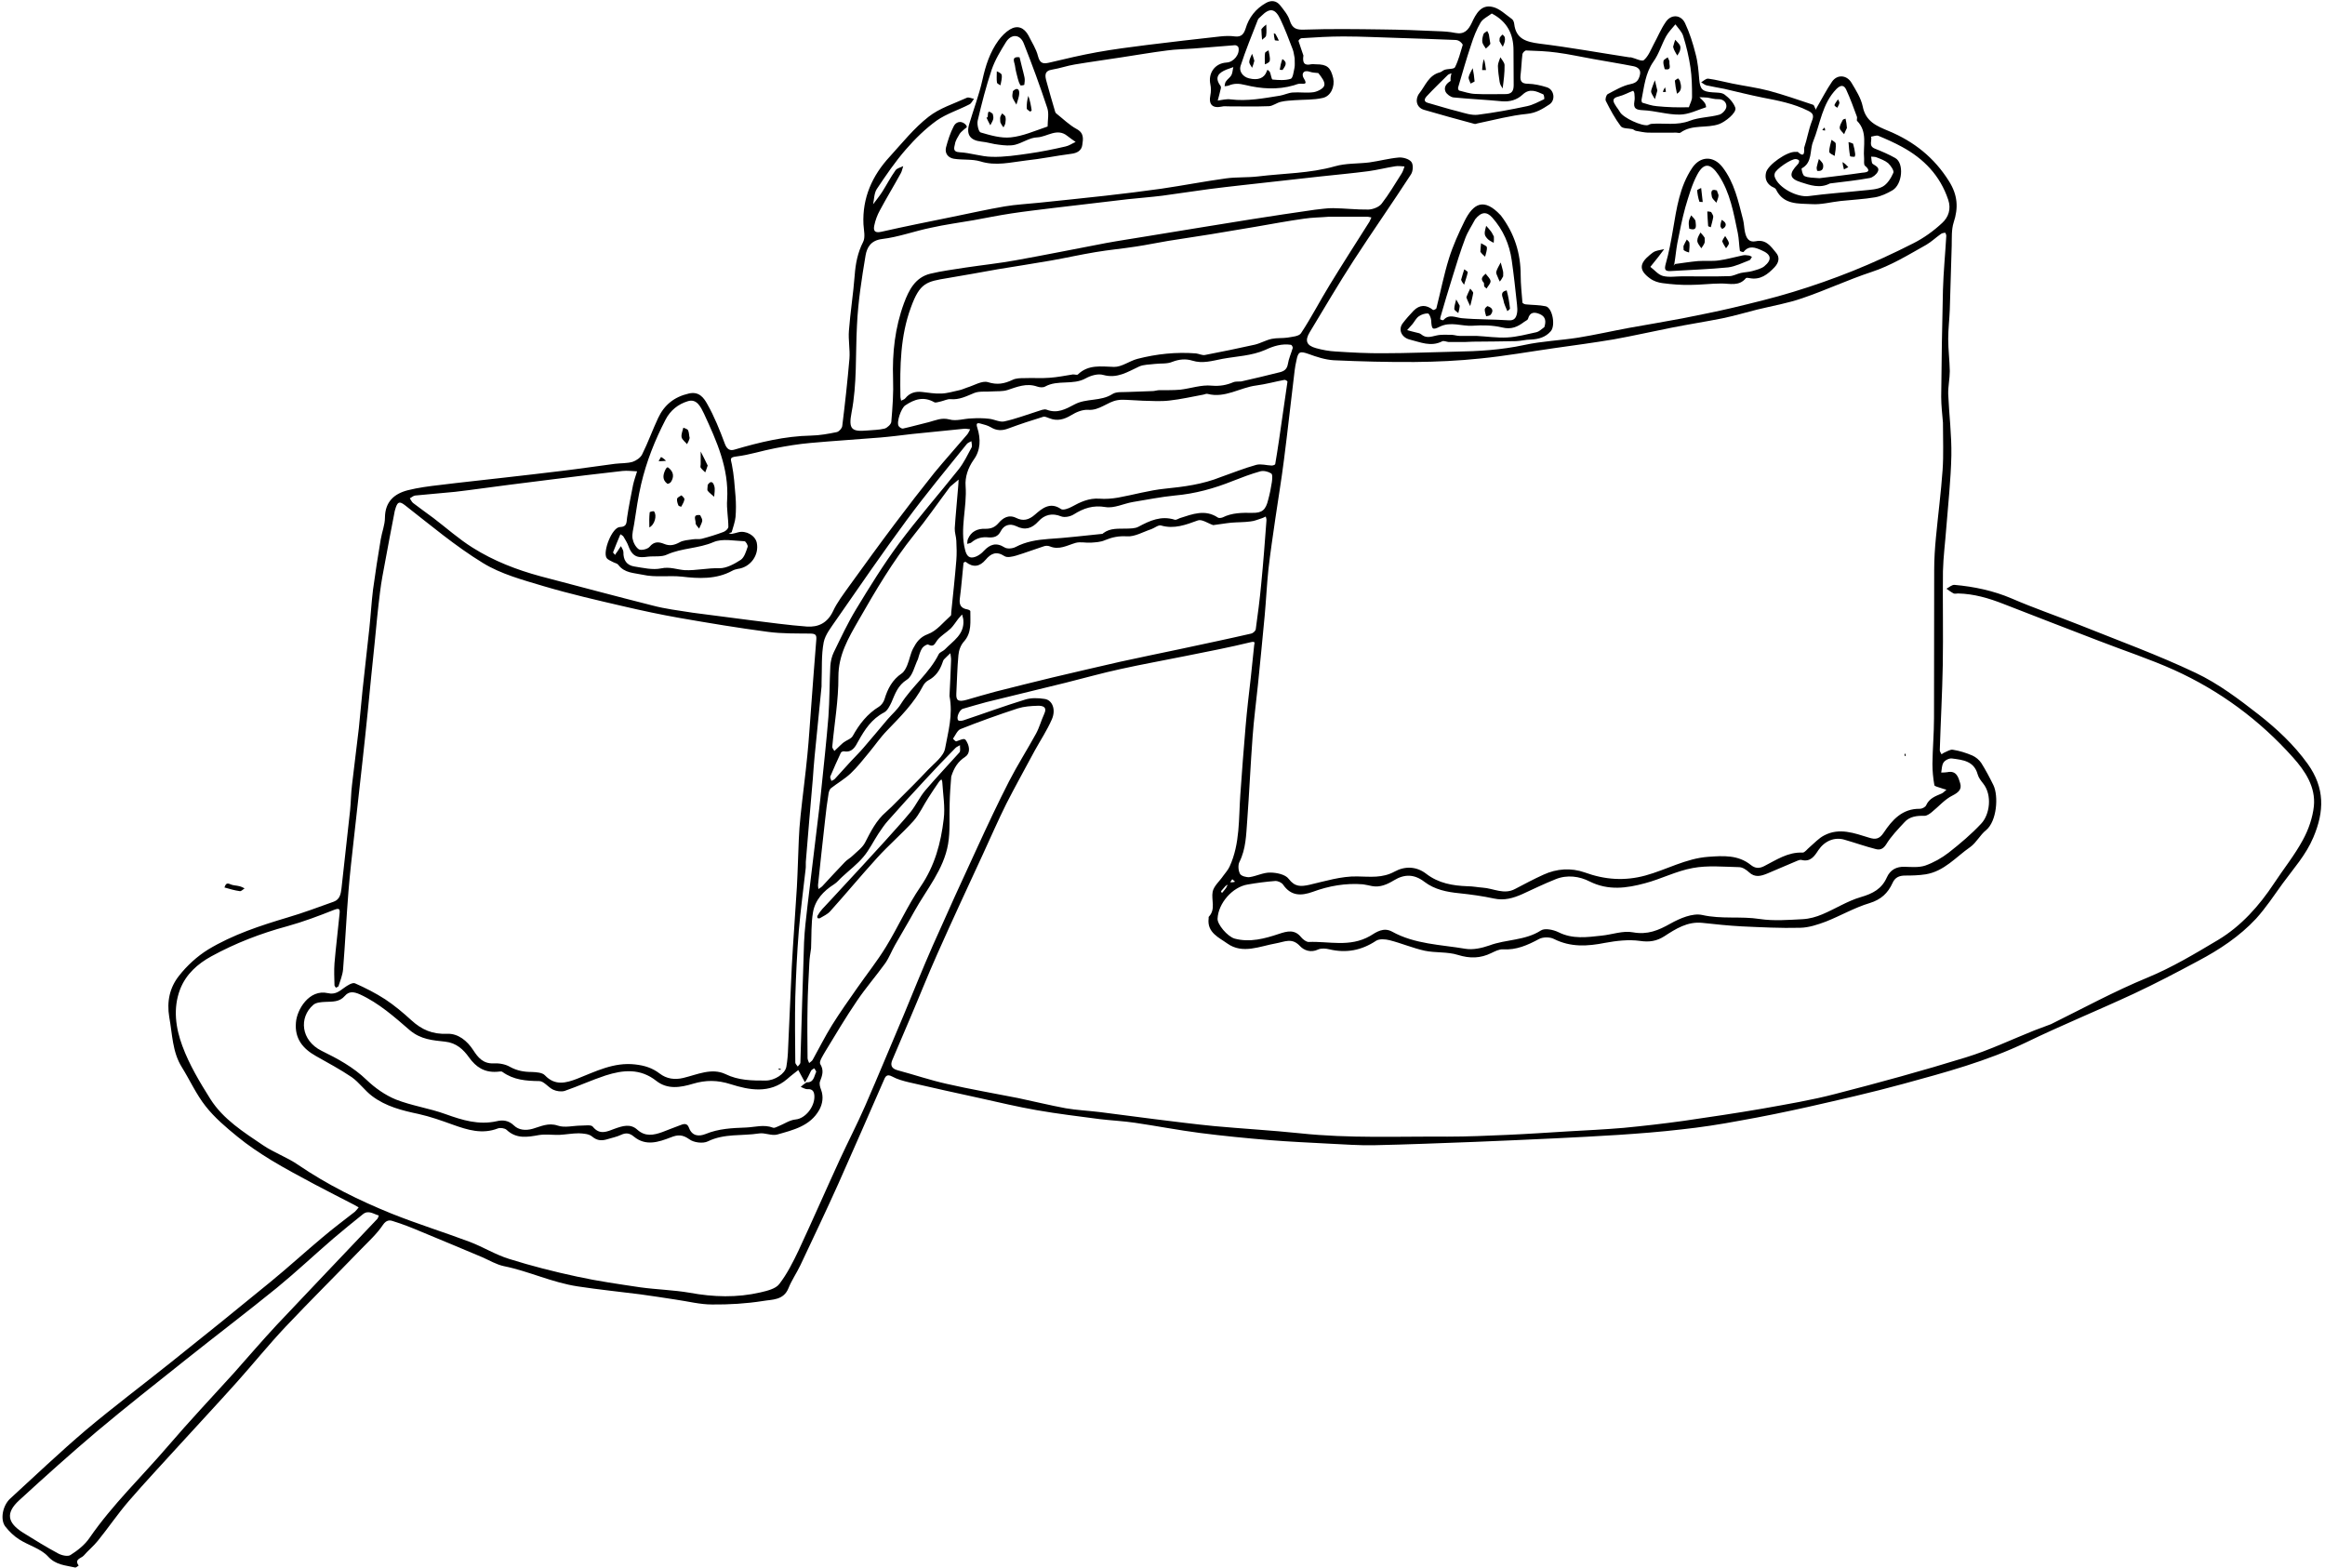 <?xml version="1.0" encoding="utf-8"?>
<!DOCTYPE svg PUBLIC "-//W3C//DTD SVG 1.1//EN" "http://www.w3.org/Graphics/SVG/1.1/DTD/svg11.dtd">

<svg version="1.1" id="Contours" xmlns="http://www.w3.org/2000/svg" xmlns:xlink="http://www.w3.org/1999/xlink" x="0px" y="0px" width="1326.947" height="894.781" viewBox="0 0 1326.947 894.781" xml:space="preserve" stroke="black" fill="none" stroke-linecap='round' stroke-linejoin='round'>
<desc xmlns:shape="http://adobe.com/products/shape">
</desc>
<path d='M1170.6 584.5 C1189.0 575.4 1206.8 565.7 1225.5 558.0 C1239.8 552.1 1252.9 544.2 1266.0 536.4 C1279.0 528.6 1289.4 517.0 1297.9 504.1 C1303.3 495.9 1309.6 488.1 1314.3 479.4 C1317.5 473.6 1319.9 466.7 1320.6 460.1 C1321.7 449.1 1315.6 440.0 1308.7 432.3 C1289.6 410.9 1266.9 394.2 1240.9 382.4 C1226.9 376.1 1212.2 371.3 1197.8 365.7 C1179.7 358.7 1161.6 351.8 1143.5 344.7 C1135.1 341.4 1126.6 338.9 1117.5 338.7 C1116.7 338.7 1115.7 339.0 1115.0 338.7 C1113.5 337.9 1112.2 336.9 1110.9 336.0 C1112.4 335.2 1114.0 333.7 1115.5 333.8 C1126.7 334.8 1137.7 337.1 1148.2 341.6 C1160.9 347.1 1174.1 351.6 1186.9 356.7 C1209.1 365.6 1231.6 373.8 1253.1 384.0 C1266.0 390.1 1277.8 399.0 1289.2 407.9 C1299.5 416.0 1309.2 425.0 1317.1 436.0 C1326.9 449.7 1326.6 463.1 1320.3 477.9 C1316.1 487.9 1309.0 495.7 1302.8 504.2 C1297.9 511.0 1293.2 518.1 1287.6 524.3 C1278.2 534.4 1266.7 542.0 1254.6 548.4 C1242.5 554.9 1230.3 561.3 1217.9 567.1 C1197.5 576.6 1176.6 585.1 1156.4 594.9 C1133.9 605.7 1110.0 612.1 1086.2 618.6 C1068.3 623.5 1050.2 627.6 1032.1 631.7 C1019.1 634.6 1006.0 637.3 992.9 639.6 C981.8 641.7 970.7 643.4 959.5 644.6 C947.6 646.0 935.7 646.9 923.8 647.7 C911.5 648.5 899.3 649.1 887.1 649.7 C872.0 650.4 856.9 651.1 841.7 651.7 C822.6 652.4 803.5 653.2 784.4 653.6 C775.7 653.8 767.0 653.1 758.3 652.7 C747.1 652.1 735.9 651.6 724.7 650.7 C711.4 649.6 698.0 648.3 684.8 646.6 C672.4 645.0 660.1 642.6 647.8 640.8 C641.1 639.8 634.3 639.5 627.6 638.7 C615.6 637.1 603.6 635.7 591.7 633.6 C580.8 631.7 569.9 629.1 559.1 626.7 C545.7 623.8 532.2 620.8 518.8 617.7 C515.5 616.9 512.1 616.0 509.2 614.4 C505.9 612.6 505.2 614.7 504.3 616.8 C495.7 636.4 487.2 656.0 478.5 675.5 C471.5 691.1 464.1 706.6 456.8 722.1 C454.7 726.5 451.8 730.7 450.0 735.2 C447.2 742.2 440.6 741.6 435.5 742.5 C426.0 744.0 416.1 744.6 406.4 744.5 C399.5 744.5 392.6 742.7 385.6 741.7 C378.9 740.7 372.2 739.6 365.4 738.7 C353.6 737.2 341.7 736.0 329.9 734.2 C315.1 732.0 301.9 725.5 287.5 722.6 C283.3 721.7 279.3 719.3 275.2 717.5 C263.7 712.7 252.2 707.8 240.7 703.1 C235.3 700.8 229.8 698.6 224.2 696.9 C222.5 696.3 220.5 696.2 218.6 699.0 C215.2 704.1 210.5 708.4 206.2 712.8 C191.8 727.7 177.1 742.3 162.9 757.3 C153.3 767.5 144.5 778.4 135.2 788.8 C124.4 800.9 113.3 812.7 102.4 824.7 C92.7 835.4 82.8 845.9 73.4 856.8 C67.2 864.0 61.8 872.0 55.8 879.4 C53.4 882.4 50.3 884.9 47.8 887.8 C46.4 889.4 42.2 889.8 44.9 893.5 C44.2 893.9 43.4 894.8 42.8 894.6 C37.3 893.3 31.9 893.3 27.3 888.2 C23.2 883.8 16.3 882.0 11.0 878.6 C8.0 876.7 5.3 874.1 3.1 871.3 C0.0 867.4 1.4 859.4 5.8 855.3 C20.2 842.1 34.3 828.7 49.1 816.1 C64.8 802.9 81.2 790.6 97.2 777.8 C116.4 762.5 135.5 747.1 154.5 731.5 C164.4 723.4 173.9 714.7 183.7 706.5 C189.8 701.3 196.2 696.5 202.5 691.6 C203.3 690.9 204.0 689.9 204.7 689.1 C203.9 688.6 203.1 688.2 202.3 687.7 C194.8 683.8 187.2 680.0 179.7 676.0 C171.3 671.5 163.0 667.1 154.9 662.2 C148.2 658.1 141.6 653.7 135.5 648.7 C129.0 643.4 122.5 637.9 117.4 631.4 C112.0 624.6 108.4 616.5 103.8 609.1 C98.3 600.3 98.4 590.2 96.6 580.5 C95.1 571.5 96.9 563.6 102.1 557.0 C106.6 551.2 112.5 545.8 118.8 541.9 C132.9 533.4 148.5 528.3 164.2 523.6 C173.1 521.0 181.8 517.7 190.5 514.6 C194.0 513.3 194.5 510.2 194.9 507.0 C196.5 492.2 198.2 477.4 199.8 462.6 C200.3 457.7 200.3 452.8 200.9 448.0 C202.1 437.2 203.6 426.4 204.8 415.6 C205.6 408.4 206.1 401.2 206.9 394.0 C208.1 382.2 209.6 370.4 210.8 358.6 C211.6 351.2 212.0 343.8 212.9 336.5 C214.2 326.9 215.7 317.3 217.3 307.8 C218.0 303.6 219.7 299.5 219.7 295.4 C219.8 286.3 225.0 281.8 232.7 279.8 C238.7 278.3 244.8 277.5 251.0 276.8 C262.9 275.3 274.9 274.1 286.8 272.7 C298.3 271.4 309.7 270.1 321.1 268.7 C331.1 267.5 341.0 266.0 351.0 264.7 C354.3 264.3 357.8 264.5 361.0 263.6 C363.1 262.9 365.6 261.2 366.5 259.3 C369.9 252.5 372.4 245.4 375.6 238.6 C379.1 231.1 384.8 226.5 393.1 224.6 C399.0 223.2 401.7 227.1 403.6 230.5 C407.7 237.7 410.8 245.5 413.7 253.3 C414.9 256.5 416.7 257.4 419.2 256.6 C433.5 252.4 447.9 248.9 462.9 248.6 C467.8 248.5 472.8 247.6 477.6 246.6 C478.9 246.3 480.6 244.4 480.7 243.1 C482.3 230.3 483.7 217.5 484.8 204.7 C485.2 199.5 484.1 194.1 484.5 188.8 C485.3 178.2 487.0 167.7 487.8 157.1 C488.3 150.4 489.5 144.2 492.6 138.1 C494.0 135.4 493.0 131.4 492.8 128.0 C492.1 112.9 497.8 100.2 507.9 89.3 C515.0 81.5 521.7 73.1 529.9 66.7 C536.2 61.7 544.4 59.2 551.8 55.8 C552.9 55.3 554.5 56.2 555.9 56.4 C555.0 57.5 554.4 59.1 553.2 59.6 C547.0 62.8 540.2 64.9 534.6 68.8 C528.1 73.5 522.3 79.2 517.0 85.3 C510.9 92.3 505.6 100.1 500.4 107.9 C498.9 110.2 498.9 113.7 498.3 116.6 C500.0 114.3 501.9 112.0 503.5 109.5 C506.1 105.4 508.3 101.1 511.1 97.2 C511.9 96.0 514.0 95.6 515.5 94.8 C515.0 96.2 514.8 97.7 514.1 98.9 C510.2 106.0 506.0 112.9 502.2 120.0 C500.7 122.7 499.6 125.7 499.0 128.6 C498.4 131.3 498.9 133.2 502.9 132.3 C516.5 129.2 530.2 126.5 543.9 123.7 C553.7 121.7 563.5 119.5 573.4 117.8 C579.9 116.7 586.5 116.4 593.1 115.7 C605.7 114.4 618.3 113.1 630.9 111.7 C641.6 110.5 652.2 109.2 662.8 107.7 C675.1 105.9 687.4 103.5 699.8 101.8 C705.8 101.0 711.9 101.4 717.9 100.7 C732.6 98.9 747.5 99.0 761.9 94.9 C768.2 93.1 775.0 93.5 781.5 92.7 C787.2 91.9 792.7 90.4 798.3 89.9 C800.7 89.7 804.2 90.7 805.5 92.4 C806.7 93.9 806.5 97.7 805.3 99.5 C794.6 116.0 783.3 132.1 772.6 148.6 C763.9 162.0 755.8 175.9 747.5 189.6 C744.6 194.4 745.6 197.2 751.1 198.7 C754.7 199.7 758.5 200.4 762.2 200.6 C771.4 201.2 780.6 201.7 789.8 201.6 C803.4 201.6 817.0 201.0 830.6 200.7 C843.8 200.5 856.9 199.7 869.9 196.9 C880.0 194.7 890.5 194.3 900.7 192.7 C910.5 191.1 920.2 188.9 929.9 187.1 C940.0 185.3 950.1 183.6 960.2 181.7 C969.7 179.8 979.3 177.9 988.7 175.7 C1000.3 172.9 1012.0 170.1 1023.4 166.6 C1034.9 163.1 1046.3 159.1 1057.5 154.6 C1069.2 149.9 1080.7 144.6 1091.9 138.9 C1097.9 135.9 1103.6 131.8 1108.5 127.2 C1112.0 124.0 1113.7 119.3 1111.9 114.0 C1107.3 100.2 1098.0 90.6 1085.5 83.8 C1081.1 81.4 1076.6 79.4 1072.0 77.5 C1070.9 77.1 1069.3 77.8 1067.9 78.0 C1068.5 80.3 1066.3 83.3 1070.0 84.8 C1074.0 86.4 1078.0 88.1 1081.7 90.2 C1086.8 93.1 1085.8 105.2 1080.1 108.6 C1077.0 110.4 1073.6 112.0 1070.2 112.6 C1063.8 113.7 1057.1 114.0 1050.6 114.7 C1045.0 115.3 1039.4 116.9 1033.9 116.5 C1026.4 116.1 1017.9 117.0 1013.6 108.1 C1013.2 107.2 1011.8 106.9 1010.9 106.3 C1008.1 104.4 1007.2 101.7 1007.9 98.6 C1008.8 94.1 1020.1 86.3 1024.7 86.7 C1025.2 86.8 1025.9 86.5 1026.2 86.8 C1030.7 91.0 1029.5 84.8 1029.7 84.3 C1031.4 79.3 1032.2 74.0 1034.1 69.1 C1035.4 65.9 1034.8 64.6 1031.9 63.2 C1023.7 59.1 1014.9 57.4 1006.0 55.7 C998.6 54.2 991.4 52.4 984.1 50.7 C980.7 50.0 977.3 49.5 973.9 48.7 C972.8 48.4 971.9 47.5 970.9 47.0 C972.2 46.2 973.7 44.7 975.0 44.9 C979.6 45.5 984.2 46.8 988.8 47.7 C995.7 49.1 1002.7 50.0 1009.6 51.8 C1018.1 54.1 1026.4 57.0 1034.8 59.8 C1035.3 59.9 1035.5 60.9 1035.8 61.4 C1036.1 61.8 1036.2 62.3 1036.4 62.7 C1036.5 62.3 1036.6 61.8 1036.9 61.4 C1039.8 56.4 1042.4 51.3 1045.6 46.6 C1048.6 42.3 1054.1 42.7 1056.8 47.4 C1059.3 51.6 1062.1 56.0 1063.1 60.7 C1064.8 69.4 1071.0 71.9 1078.0 74.8 C1092.4 80.8 1104.0 90.0 1112.4 103.5 C1117.3 111.3 1117.8 118.6 1115.0 127.0 C1113.7 131.1 1114.0 135.8 1113.9 140.2 C1113.5 152.4 1113.2 164.6 1112.8 176.8 C1112.6 182.3 1111.9 187.8 1111.9 193.4 C1111.9 199.5 1112.7 205.6 1112.8 211.8 C1112.8 216.1 1111.8 220.5 1111.9 224.9 C1112.4 236.6 1113.9 248.3 1113.7 260.0 C1113.4 273.8 1111.9 287.5 1110.8 301.3 C1110.2 309.5 1109.1 317.7 1108.9 326.0 C1108.7 343.9 1109.1 361.7 1108.8 379.6 C1108.5 395.8 1107.6 411.9 1107.1 428.0 C1107.0 428.8 1107.7 429.7 1108.1 430.5 C1108.6 430.2 1109.0 429.8 1109.5 429.6 C1111.2 428.9 1113.1 427.6 1114.6 427.9 C1118.4 428.5 1122.2 429.7 1125.7 431.2 C1127.7 432.1 1129.6 433.7 1130.8 435.5 C1133.3 439.5 1135.6 443.8 1137.7 448.1 C1140.7 454.3 1139.7 468.7 1133.5 473.8 C1130.1 476.5 1128.0 480.9 1124.5 483.4 C1116.3 489.1 1109.6 497.3 1099.0 499.0 C1095.1 499.6 1091.2 499.7 1087.3 499.7 C1083.9 499.7 1081.5 500.8 1080.1 504.0 C1077.5 509.7 1073.6 513.4 1067.1 515.4 C1058.4 518.0 1050.4 522.7 1042.0 526.0 C1037.4 527.7 1032.4 529.4 1027.5 529.5 C1016.3 529.8 1005.1 529.2 994.0 528.7 C986.5 528.3 979.0 527.5 971.6 526.7 C963.1 525.8 956.4 530.1 949.8 534.4 C945.5 537.1 941.4 537.8 936.0 537.0 C929.6 536.1 922.6 536.9 916.1 538.1 C906.0 540.1 896.5 540.7 886.9 535.9 C884.6 534.7 880.7 534.7 878.4 535.9 C871.9 539.4 865.4 542.3 857.8 541.8 C855.6 541.7 853.3 542.9 851.2 543.9 C844.9 547.0 838.9 547.1 832.1 545.0 C826.1 543.1 819.3 543.9 813.1 542.6 C806.3 541.1 799.8 538.3 793.1 536.6 C790.7 536.0 787.3 535.7 785.4 536.9 C777.1 542.4 768.4 544.1 758.7 541.8 C756.7 541.3 754.1 541.1 752.3 541.9 C748.1 543.9 744.2 542.4 741.9 539.9 C737.3 535.0 733.3 537.5 728.2 538.4 C719.1 540.0 709.2 544.7 700.5 538.5 C695.8 535.1 688.8 532.3 689.8 524.2 C689.9 523.8 689.7 523.4 689.9 523.2 C694.0 518.9 691.2 513.6 692.1 508.9 C692.8 505.6 696.1 502.9 698.1 499.9 C699.4 498.1 700.9 496.5 701.8 494.5 C707.8 481.4 706.9 467.2 707.9 453.4 C708.8 440.4 709.8 427.5 710.9 414.6 C711.7 405.2 712.8 395.8 713.9 386.4 C714.5 380.3 715.2 374.2 715.8 368.2 C716.0 366.9 716.6 365.9 713.9 366.5 C701.6 369.5 689.1 371.9 676.6 374.4 C664.3 376.9 651.9 379.1 639.7 381.8 C629.0 384.1 618.5 387.1 608.0 389.7 C593.0 393.4 578.0 397.0 563.0 400.7 C558.5 401.9 554.1 403.2 549.6 404.5 C547.5 405.1 545.6 409.7 546.9 411.1 C547.4 411.6 549.0 411.4 549.9 411.1 C561.6 407.2 573.2 402.9 585.0 399.3 C588.4 398.2 592.5 398.3 596.2 398.9 C600.6 399.5 602.8 405.0 600.3 410.6 C597.6 416.8 593.8 422.5 590.5 428.5 C585.1 438.6 579.5 448.6 574.3 458.8 C569.6 468.3 565.3 478.1 560.9 487.7 C552.2 506.5 543.5 525.2 535.1 544.1 C529.5 556.6 524.5 569.3 519.1 581.9 C515.9 589.6 512.5 597.2 509.3 604.9 C508.1 607.7 508.6 609.8 512.2 610.8 C521.6 613.3 530.9 616.5 540.4 618.6 C553.9 621.7 567.5 624.0 581.1 626.7 C590.1 628.6 599.1 630.8 608.2 632.5 C614.6 633.6 621.2 633.9 627.8 634.7 C638.1 636.0 648.4 637.4 658.8 638.7 C670.2 640.1 681.7 641.6 693.1 642.7 C709.4 644.2 725.7 645.1 742.0 646.8 C770.0 649.8 798.1 648.5 826.1 648.7 C837.5 648.7 848.9 648.2 860.2 647.7 C871.8 647.2 883.3 646.4 894.9 645.7 C905.5 645.1 916.0 644.6 926.6 643.7 C938.0 642.6 949.5 641.3 960.9 639.7 C976.0 637.5 991.0 635.3 1006.0 632.7 C1019.9 630.2 1033.9 627.9 1047.6 624.3 C1072.5 617.9 1097.3 611.1 1121.9 603.5 C1135.3 599.4 1148.0 593.3 1161.0 588.1 C1164.1 586.9 1167.2 585.8 1170.6 584.5 M699.4 505.7 C698.5 506.7 697.7 507.6 696.9 508.6 C696.8 508.7 697.2 509.3 697.4 509.7 C698.2 508.7 699.1 507.7 699.8 506.7 C700.0 506.5 699.9 506.0 700.4 505.7 C700.4 505.4 700.4 505.1 700.4 504.8 C700.2 505.1 700.0 505.4 699.4 505.7 M459.4 617.7 C458.1 615.4 456.9 613.1 455.6 610.7 C453.5 612.4 451.3 614.0 449.3 615.8 C439.3 624.4 427.5 622.1 417.1 618.8 C409.3 616.3 402.7 616.4 395.6 618.5 C388.3 620.7 381.0 621.9 374.6 616.9 C365.4 609.6 355.6 610.6 345.6 613.8 C337.7 616.4 330.1 619.9 322.3 622.6 C320.4 623.2 317.6 622.8 315.7 621.9 C312.9 620.6 310.4 617.0 307.8 617.0 C300.3 616.9 293.2 616.4 286.8 611.8 C286.1 611.2 284.6 611.7 283.4 611.7 C276.5 612.1 271.7 609.1 267.7 603.5 C264.5 599.0 260.5 595.2 254.1 594.5 C247.1 593.7 240.3 593.4 233.8 587.9 C225.1 580.4 216.3 572.5 205.4 567.5 C201.8 565.9 199.1 565.7 196.8 568.4 C193.7 572.0 189.7 571.6 185.7 571.8 C183.3 571.9 180.4 572.1 178.8 573.5 C170.5 580.7 171.7 593.8 183.5 599.7 C192.7 604.2 201.6 609.0 209.2 616.3 C214.0 620.9 219.8 625.0 225.9 627.5 C235.0 631.1 245.1 632.5 254.4 635.9 C263.9 639.3 273.2 642.2 283.5 639.9 C286.8 639.1 290.2 639.3 293.4 642.4 C296.0 644.9 299.9 645.4 304.1 644.2 C308.6 642.9 312.9 640.6 318.3 642.4 C322.3 643.8 327.2 642.4 331.7 642.4 C334.0 642.4 337.3 641.8 338.3 643.0 C342.3 648.0 346.5 645.8 350.8 644.2 C355.3 642.6 359.8 641.1 363.8 644.8 C368.3 648.8 373.0 647.9 378.0 646.1 C381.3 644.9 384.5 643.5 387.9 642.3 C389.9 641.5 392.1 640.6 393.2 643.6 C395.0 648.5 398.9 648.7 402.7 647.2 C410.2 644.1 417.9 643.8 425.8 643.5 C430.9 643.3 436.0 641.6 441.2 643.6 C442.0 643.9 443.2 643.2 444.2 642.8 C447.5 641.5 450.7 639.2 454.1 638.9 C459.6 638.4 465.0 631.7 464.8 625.6 C464.7 623.3 464.0 621.4 460.9 621.6 C459.6 621.7 458.3 620.8 457.0 620.3 C457.9 619.5 458.9 618.6 460.4 617.7 C464.5 617.9 464.6 614.3 465.8 611.8 C466.0 611.4 465.1 610.4 464.7 609.7 C464.1 610.2 463.2 610.5 462.9 611.1 C461.8 613.3 460.9 615.5 459.4 617.7 M1108.9 241.2 C1108.5 236.3 1107.9 231.4 1107.9 226.5 C1108.1 206.1 1108.4 185.7 1108.9 165.4 C1109.2 155.2 1110.2 145.0 1110.8 134.7 C1110.9 134.1 1110.3 132.8 1110.1 132.8 C1109.2 132.9 1108.2 133.1 1107.5 133.7 C1104.8 135.6 1102.3 138.0 1099.4 139.7 C1089.2 145.4 1079.3 151.6 1067.9 155.3 C1054.6 159.7 1041.9 165.7 1028.6 170.2 C1020.3 173.1 1011.4 174.6 1002.8 176.7 C996.2 178.4 989.6 180.3 982.9 181.7 C973.3 183.6 963.7 185.1 954.1 187.0 C943.0 189.2 932.0 191.7 920.9 193.7 C909.6 195.6 898.3 197.1 887.0 198.7 C873.0 200.7 859.0 203.2 844.9 204.6 C832.5 205.9 819.9 206.5 807.3 206.6 C791.9 206.7 776.6 206.3 761.2 205.6 C756.3 205.3 751.4 203.7 746.8 202.0 C741.9 200.3 740.9 200.6 739.9 205.8 C739.5 207.7 739.1 209.5 738.9 211.4 C736.8 228.4 735.0 245.4 732.8 262.4 C731.4 273.6 729.5 284.7 727.9 295.8 C726.5 305.6 725.0 315.4 723.9 325.2 C723.0 333.9 722.6 342.6 721.8 351.3 C720.6 364.6 719.2 377.9 717.9 391.2 C716.9 400.9 715.6 410.7 714.9 420.4 C713.7 436.5 713.0 452.6 711.8 468.7 C711.2 476.5 711.1 484.5 707.4 491.9 C706.5 493.7 706.7 496.8 707.7 498.7 C708.4 500.0 711.4 500.8 713.2 500.6 C717.2 500.0 721.1 497.9 725.0 498.0 C728.6 498.0 733.7 499.1 735.5 501.6 C739.1 506.3 742.5 506.0 747.2 505.0 C756.3 502.9 765.5 500.0 774.6 500.2 C782.0 500.3 788.9 501.3 796.0 497.4 C801.7 494.3 808.3 494.3 814.0 498.7 C821.0 504.1 829.1 505.5 837.6 505.8 C840.5 505.8 843.3 506.4 846.2 506.6 C852.4 507.0 858.4 510.8 864.8 507.3 C870.1 504.5 875.4 501.7 880.9 499.2 C888.5 495.7 896.7 495.2 904.4 497.9 C915.9 502.1 927.2 502.9 939.0 499.7 C951.1 496.4 962.2 489.9 975.0 489.0 C983.5 488.4 992.0 487.8 999.3 493.7 C1001.7 495.6 1004.0 495.8 1006.9 494.3 C1013.8 490.8 1020.4 486.2 1028.8 486.6 C1030.1 486.6 1031.5 484.5 1032.9 483.4 C1035.6 481.1 1038.0 478.4 1041.1 476.8 C1049.8 472.2 1058.3 475.5 1066.8 478.1 C1070.3 479.2 1072.6 479.0 1075.1 475.2 C1079.9 468.0 1085.7 461.4 1095.8 461.6 C1097.0 461.6 1098.9 460.6 1099.3 459.6 C1101.1 455.6 1104.6 454.4 1108.1 452.9 C1109.1 452.5 1109.9 451.5 1110.9 450.7 C1109.8 450.4 1108.6 450.1 1107.6 449.7 C1106.3 449.2 1104.1 448.8 1104.0 448.1 C1103.3 444.1 1102.9 440.1 1102.9 436.0 C1103.0 427.3 1103.8 418.5 1103.8 409.8 C1103.9 381.6 1103.8 353.5 1103.9 325.3 C1103.9 319.1 1104.3 312.9 1104.9 306.7 C1106.1 293.9 1107.8 281.1 1108.7 268.2 C1109.3 259.6 1108.9 250.9 1108.9 241.2 M542.9 443.2 C542.5 448.2 542.1 453.3 542.0 458.3 C541.7 466.1 542.4 474.1 541.1 481.7 C538.6 496.3 528.8 507.6 521.8 520.2 C518.3 526.6 514.5 532.8 510.9 539.2 C508.9 542.7 507.5 546.5 505.2 549.8 C500.0 557.0 494.1 563.8 489.1 571.2 C482.7 580.6 476.9 590.4 471.0 600.1 C469.7 602.4 467.4 605.8 468.1 607.2 C470.4 610.9 469.3 613.8 468.0 617.2 C467.5 618.5 468.0 620.4 468.6 621.9 C470.1 625.9 469.5 629.9 467.6 633.4 C462.4 642.7 452.7 644.9 443.6 647.5 C440.4 648.4 436.5 646.3 433.1 646.9 C423.4 648.4 413.4 646.8 404.0 651.4 C401.2 652.8 395.9 652.1 393.4 650.2 C389.6 647.5 386.9 647.5 382.9 649.1 C375.9 651.8 368.6 654.3 361.8 648.7 C359.3 646.6 357.2 646.4 354.4 647.7 C352.1 648.8 349.5 649.3 346.9 650.1 C343.7 651.1 341.0 651.2 338.0 648.7 C336.2 647.1 332.9 646.9 330.3 646.8 C326.7 646.8 323.0 647.5 319.3 647.7 C315.4 647.8 311.4 647.2 307.6 647.8 C301.0 649.0 294.7 650.1 289.1 644.8 C288.1 643.9 285.6 643.5 284.2 644.0 C275.2 647.5 266.9 644.9 258.5 641.9 C252.1 639.6 245.7 637.3 239.0 635.8 C229.5 633.8 220.2 631.5 212.3 625.5 C208.2 622.4 205.0 617.8 200.8 614.8 C194.3 610.4 187.2 606.6 180.3 602.7 C172.8 598.5 168.1 592.7 168.9 583.6 C169.4 576.3 176.4 564.4 187.1 566.8 C191.3 567.8 193.6 565.8 196.5 563.7 C198.3 562.4 201.1 560.6 202.6 561.2 C208.5 563.8 214.4 566.8 219.8 570.3 C225.1 573.8 230.1 578.0 234.8 582.3 C240.7 587.7 246.9 590.4 255.3 590.0 C261.4 589.8 266.6 593.9 270.2 599.5 C272.8 603.5 275.7 607.1 281.6 606.9 C284.7 606.7 288.4 607.3 291.1 608.9 C295.1 611.1 299.1 611.8 303.5 611.8 C306.1 611.9 309.5 612.1 311.0 613.7 C316.8 619.8 323.0 618.1 329.3 615.7 C340.0 611.5 350.3 606.1 362.5 607.5 C367.9 608.1 372.3 609.5 376.5 612.7 C380.4 615.7 385.0 616.4 390.0 615.2 C397.9 613.3 406.2 609.3 414.0 613.0 C421.6 616.7 429.1 616.7 437.0 616.7 C442.2 616.7 448.1 612.8 448.8 608.8 C449.4 605.3 449.7 601.8 449.8 598.2 C450.6 582.7 451.1 567.1 451.9 551.6 C452.7 536.5 453.9 521.4 454.8 506.3 C455.3 497.3 455.5 488.3 455.9 479.2 C456.1 474.7 456.4 470.2 456.9 465.6 C458.1 454.0 459.7 442.4 460.8 430.8 C461.7 421.9 462.2 413.0 462.9 404.1 C463.9 391.1 464.8 378.0 465.9 364.9 C466.1 362.3 465.3 361.7 462.7 361.6 C454.5 361.5 446.3 361.7 438.2 360.6 C421.4 358.4 404.7 355.6 388.0 352.7 C377.2 350.8 366.4 348.5 355.7 346.0 C340.6 342.5 325.4 339.0 310.5 334.6 C298.5 331.0 286.0 327.7 275.6 321.3 C259.9 311.7 245.7 299.7 231.2 288.4 C228.0 285.9 227.0 286.5 225.9 289.6 C225.4 291.0 225.1 292.3 224.9 293.7 C223.2 302.5 221.5 311.3 219.9 320.1 C218.8 326.0 217.6 332.0 216.9 337.9 C215.7 347.3 214.8 356.7 213.9 366.2 C212.5 379.4 211.2 392.7 209.9 406.0 C208.9 415.7 207.9 425.5 206.8 435.2 C205.2 449.9 203.5 464.5 201.9 479.2 C200.8 488.9 199.7 498.7 198.9 508.4 C197.7 523.4 197.0 538.4 195.8 553.3 C195.5 556.5 194.2 559.7 193.2 562.8 C193.1 563.2 192.2 563.4 191.7 563.7 C191.4 563.2 190.9 562.7 190.9 562.3 C190.8 558.1 190.6 553.9 190.9 549.8 C191.7 540.3 192.9 530.9 193.8 521.5 C194.1 518.8 193.7 518.1 190.6 519.3 C181.8 522.8 173.0 526.1 164.0 528.6 C148.8 532.7 134.3 538.3 120.6 545.8 C112.8 550.1 106.2 555.9 102.8 564.6 C98.6 575.6 100.3 586.8 104.1 597.0 C108.0 607.6 114.0 617.6 120.1 627.3 C127.4 638.8 139.0 646.1 150.1 653.6 C156.4 657.9 164.0 660.5 170.3 664.9 C186.9 676.2 204.9 685.1 223.4 692.6 C238.1 698.5 253.3 703.2 268.2 708.8 C275.8 711.7 282.8 716.1 290.6 718.5 C303.3 722.5 316.3 725.8 329.4 728.6 C341.3 731.2 353.4 732.9 365.4 734.7 C374.8 736.0 384.3 736.2 393.6 737.8 C407.2 740.3 420.6 740.7 434.0 737.6 C437.8 736.7 442.6 735.6 444.7 732.9 C449.2 727.1 452.6 720.3 455.8 713.6 C463.8 696.4 471.4 679.0 479.3 661.8 C484.0 651.6 489.2 641.6 493.7 631.3 C501.3 613.9 508.5 596.4 515.9 579.0 C521.3 565.9 526.6 552.8 532.3 539.8 C540.7 520.9 549.2 502.1 557.9 483.4 C563.7 470.8 569.6 458.2 575.9 445.9 C580.7 436.6 586.3 427.8 591.3 418.7 C593.2 415.2 594.2 411.3 595.9 407.6 C597.9 403.4 595.1 402.7 592.2 402.8 C588.4 402.9 584.4 403.2 580.9 404.3 C569.9 407.9 559.0 411.8 548.2 416.1 C546.4 416.8 545.3 419.6 543.9 421.6 C543.9 421.7 545.4 423.3 545.8 423.1 C550.4 421.4 550.6 421.2 551.8 423.4 C553.5 426.4 553.7 430.1 550.8 432.0 C546.8 434.6 544.5 438.1 542.9 443.2 M758.4 123.7 C753.7 124.1 748.9 124.1 744.3 124.8 C735.1 126.1 725.9 127.8 716.7 129.4 C708.1 130.8 699.6 132.3 691.0 133.7 C682.9 135.0 674.7 136.2 666.6 137.5 C660.5 138.5 654.5 139.8 648.4 140.7 C640.7 141.9 632.9 142.6 625.2 143.9 C616.7 145.3 608.3 147.2 599.8 148.7 C589.6 150.5 579.5 152.0 569.3 153.7 C559.9 155.4 550.4 157.1 540.9 158.7 C528.7 160.7 525.0 161.4 519.9 175.4 C513.8 191.9 513.6 209.1 513.9 226.4 C513.9 227.2 514.2 227.9 514.3 228.7 C515.1 228.2 516.2 228.0 516.7 227.3 C519.2 224.2 522.4 223.3 526.2 223.7 C529.9 224.1 533.6 224.8 537.3 224.6 C540.7 224.5 544.1 223.4 547.5 222.7 C549.0 222.4 550.4 221.7 551.9 221.2 C555.9 220.0 560.5 217.1 563.8 218.1 C569.2 219.8 573.2 219.0 577.9 216.8 C579.9 215.8 582.5 215.8 584.9 215.8 C589.6 215.6 594.4 216.0 599.1 215.6 C603.5 215.3 607.9 214.4 612.3 213.7 C613.2 213.6 614.7 214.2 615.2 213.7 C621.2 207.9 628.4 209.2 635.8 209.4 C640.2 209.5 644.6 206.0 649.2 204.8 C660.1 202.0 671.3 200.8 682.6 201.7 C684.3 201.9 686.1 202.9 687.7 202.6 C697.2 200.8 706.7 198.8 716.2 196.7 C719.5 195.9 722.5 194.1 725.8 193.4 C728.7 192.8 731.8 193.1 734.7 192.7 C737.4 192.2 741.3 192.0 742.5 190.2 C748.4 181.3 753.3 171.7 758.9 162.6 C766.3 150.5 774.0 138.5 781.6 126.5 C782.0 125.7 782.3 124.9 782.7 124.1 C781.9 124.0 781.1 123.7 780.3 123.7 C773.4 123.7 766.4 123.7 758.4 123.7 M395.4 349.7 C406.4 351.1 417.5 352.6 428.6 354.0 C439.2 355.3 449.9 356.8 460.6 357.6 C467.0 358.0 472.2 355.6 475.4 348.9 C477.8 343.7 481.4 339.1 484.8 334.3 C493.4 322.4 502.0 310.5 510.9 298.7 C518.2 289.0 525.6 279.4 533.2 269.9 C539.3 262.5 545.7 255.4 551.9 248.1 C552.7 247.2 553.1 246.1 553.7 245.0 C552.5 244.9 551.4 244.6 550.3 244.7 C540.4 245.7 530.5 246.7 520.5 247.7 C514.5 248.4 508.4 249.2 502.4 249.7 C489.1 250.8 475.8 251.6 462.6 252.8 C455.8 253.4 449.1 254.5 442.4 255.8 C435.0 257.2 427.8 259.6 420.4 260.5 C416.1 261.0 417.1 262.0 417.7 265.1 C418.9 271.1 419.3 277.2 419.8 283.4 C420.1 287.2 420.1 291.2 419.8 295.0 C419.5 298.0 418.4 300.8 417.6 303.7 C417.5 304.0 416.5 304.1 415.9 304.2 C416.5 304.4 417.1 304.8 417.6 304.7 C418.9 304.5 420.1 304.1 421.3 303.8 C425.8 302.6 431.0 305.6 431.9 309.7 C433.4 316.8 428.3 323.8 421.0 324.7 C420.0 324.9 418.9 325.2 418.0 325.7 C408.8 330.8 398.5 330.2 389.2 329.1 C381.7 328.3 374.2 329.7 366.7 328.0 C361.6 326.9 356.5 327.1 352.9 322.4 C352.3 321.5 350.7 321.3 349.7 320.7 C348.5 320.0 346.9 319.5 346.2 318.4 C343.9 314.9 349.3 300.9 353.8 300.8 C358.0 300.7 357.5 298.1 357.9 295.4 C358.8 289.2 360.1 283.0 361.3 276.8 C361.9 274.1 362.8 271.6 363.6 269.0 C360.8 268.9 358.0 268.5 355.2 268.8 C341.6 270.3 327.9 272.0 314.3 273.7 C306.4 274.7 298.4 275.7 290.5 276.7 C280.2 278.0 270.0 279.5 259.7 280.7 C252.1 281.5 244.6 282.0 237.0 282.8 C235.9 282.9 234.9 283.9 233.9 284.4 C234.5 285.3 235.0 286.5 235.8 287.1 C239.6 290.0 243.5 292.8 247.3 295.6 C254.8 301.3 261.8 307.6 269.8 312.6 C281.7 320.1 294.8 325.2 308.5 328.9 C329.8 334.5 351.1 340.2 372.5 345.6 C379.7 347.5 387.1 348.4 395.4 349.7 M781.9 534.2 C785.7 531.8 789.7 529.1 794.5 531.7 C807.5 538.9 822.2 539.1 836.4 541.5 C840.7 542.2 845.7 541.1 850.0 539.6 C859.6 536.0 870.4 536.9 879.5 531.0 C881.7 529.6 886.5 530.6 889.4 532.0 C897.5 536.1 905.7 534.9 914.0 534.0 C920.1 533.4 926.3 531.0 932.0 532.1 C940.3 533.6 946.5 531.0 953.4 527.1 C958.8 524.1 966.0 521.0 971.5 522.2 C982.5 524.7 993.5 522.8 1004.4 524.5 C1012.4 525.7 1020.7 525.0 1028.8 524.6 C1032.7 524.4 1036.6 523.3 1040.1 521.8 C1047.5 518.7 1054.4 514.2 1062.0 512.0 C1068.9 510.0 1074.0 507.3 1076.9 500.7 C1078.8 496.5 1082.3 494.5 1087.1 494.7 C1091.0 494.8 1095.2 495.2 1098.8 494.0 C1103.6 492.3 1108.2 489.7 1112.2 486.6 C1118.7 481.5 1125.1 476.1 1130.7 470.1 C1135.6 465.0 1137.2 453.8 1131.8 447.1 C1130.6 445.6 1129.2 443.8 1128.7 441.9 C1126.6 434.3 1120.2 433.7 1114.2 432.9 C1112.6 432.6 1110.2 433.8 1109.3 435.1 C1108.2 436.6 1108.3 438.9 1107.9 440.9 C1109.1 440.9 1110.3 440.9 1111.4 440.7 C1116.6 439.6 1117.7 443.6 1118.7 446.9 C1119.8 450.4 1117.9 452.2 1114.4 454.0 C1109.9 456.2 1106.4 460.4 1102.4 463.6 C1101.3 464.5 1099.7 465.6 1098.4 465.6 C1094.1 465.5 1089.9 465.9 1086.9 469.3 C1083.2 473.3 1079.3 477.3 1076.5 481.9 C1074.8 484.6 1072.9 485.2 1070.6 484.6 C1064.7 483.1 1058.8 481.0 1052.9 479.3 C1047.1 477.5 1041.4 479.9 1037.8 485.2 C1035.6 488.6 1033.3 492.1 1028.2 490.8 C1027.5 490.6 1026.6 490.9 1025.9 491.2 C1020.1 493.6 1014.3 496.2 1008.5 498.6 C1005.0 500.0 1001.6 501.0 998.2 497.8 C996.7 496.4 994.5 494.9 992.5 494.9 C983.7 494.7 974.6 493.8 966.1 495.4 C956.7 497.1 948.0 501.7 938.8 504.1 C928.4 506.9 918.0 508.4 907.3 503.1 C901.5 500.1 894.4 499.1 887.8 501.8 C881.3 504.4 875.1 507.4 868.8 510.3 C863.6 512.6 858.5 514.1 852.6 512.8 C846.1 511.4 839.5 510.5 832.9 509.8 C825.7 509.1 818.8 507.7 813.0 503.3 C807.3 498.9 801.7 498.7 795.6 502.4 C791.8 504.7 787.7 506.6 783.0 505.7 C781.3 505.4 779.6 504.9 777.9 504.7 C768.0 503.9 758.4 505.6 749.2 509.0 C742.5 511.4 736.8 511.4 732.3 504.9 C731.5 503.7 729.3 502.7 727.8 502.8 C722.5 503.2 717.3 503.9 712.1 504.8 C703.4 506.2 695.3 515.5 694.9 524.3 C694.7 527.5 700.5 534.5 704.7 535.7 C713.4 538.0 721.8 535.7 729.9 533.0 C734.7 531.4 738.9 530.3 742.6 534.9 C743.7 536.2 745.5 537.6 746.9 537.6 C758.4 537.1 770.3 540.8 781.9 534.2 M692.4 299.7 C689.4 298.7 686.0 296.2 683.7 297.0 C676.8 299.5 670.2 302.1 662.6 299.9 C661.1 299.5 659.0 301.3 657.1 302.0 C652.5 303.5 647.7 306.4 643.2 306.1 C638.5 305.8 634.7 306.6 630.6 308.3 C628.2 309.4 625.3 309.5 622.7 309.7 C619.8 309.9 616.7 309.1 614.0 309.8 C609.1 311.2 604.5 314.1 599.1 311.8 C598.1 311.4 596.7 311.4 595.7 311.8 C590.4 313.5 585.2 315.5 579.9 317.1 C577.8 317.7 574.8 318.4 573.3 317.4 C568.7 314.4 565.6 315.8 562.5 319.5 C559.2 323.4 555.4 324.1 551.2 320.7 C551.0 320.5 549.9 321.0 549.9 321.3 C549.2 328.0 548.7 334.8 547.8 341.6 C547.3 345.2 548.5 347.2 552.1 347.8 C552.7 347.9 553.8 348.4 553.8 348.8 C553.7 354.8 554.8 361.0 550.1 366.2 C548.3 368.2 547.2 371.2 547.0 373.9 C546.3 381.2 546.2 388.6 545.8 395.9 C545.6 399.9 547.0 400.7 551.7 399.4 C557.2 397.8 562.7 396.2 568.3 394.7 C579.0 392.0 589.7 389.3 600.5 386.7 C613.4 383.7 626.3 380.6 639.2 377.7 C650.7 375.2 662.2 372.8 673.7 370.4 C687.2 367.5 700.6 364.7 714.1 361.6 C715.1 361.4 716.6 360.1 716.7 359.1 C717.9 350.5 719.0 342.0 719.8 333.4 C721.0 321.3 721.9 309.2 722.8 297.1 C722.9 296.3 722.6 295.6 722.4 294.8 C721.7 295.1 721.1 295.5 720.4 295.7 C718.1 296.4 716.0 297.4 713.7 297.6 C710.1 298.1 706.4 298.0 702.8 298.3 C699.6 298.6 696.5 299.2 692.4 299.7 M696.9 272.2 C703.5 269.9 710.1 267.2 717.0 265.3 C719.7 264.6 722.9 265.6 725.8 265.7 C726.5 265.7 727.7 265.3 727.8 264.9 C728.6 260.5 729.2 256.1 729.9 251.7 C731.5 240.4 733.2 229.1 734.8 217.8 C734.8 217.5 733.6 216.7 733.1 216.8 C727.7 217.8 722.4 219.3 717.0 220.0 C707.6 221.2 699.2 227.4 689.2 224.8 C688.5 224.6 687.7 225.0 686.9 225.2 C680.4 226.4 673.9 227.9 667.4 228.6 C662.4 229.2 657.3 228.8 652.2 228.7 C649.1 228.6 645.9 228.3 642.8 228.2 C641.1 228.1 639.4 228.1 637.7 228.4 C631.9 229.4 627.5 234.4 621.0 233.9 C617.8 233.7 614.2 235.2 611.3 237.0 C607.3 239.4 603.4 240.5 598.9 238.7 C597.7 238.3 596.3 237.5 595.3 237.9 C588.7 239.9 582.1 242.1 575.6 244.5 C572.0 245.9 568.8 245.9 565.4 243.8 C563.7 242.8 561.7 242.3 559.8 241.8 C557.7 241.2 556.9 241.5 557.8 244.2 C559.8 250.5 559.7 257.0 555.7 262.4 C552.4 267.1 550.7 272.4 551.1 277.4 C552.0 289.6 547.7 301.6 550.8 313.8 C551.7 317.4 553.3 319.1 556.9 317.7 C558.6 317.0 560.3 315.8 561.5 314.4 C565.0 310.7 568.5 309.4 573.3 312.4 C574.8 313.4 577.9 313.1 579.6 312.2 C585.5 309.1 591.7 308.1 598.3 307.6 C608.5 307.0 618.8 305.7 629.0 304.7 C629.3 304.7 629.6 304.4 629.8 304.2 C633.7 301.3 638.3 301.8 642.8 301.7 C645.1 301.6 647.8 301.7 649.8 300.6 C656.3 297.1 662.7 294.2 670.4 296.6 C671.2 296.9 672.4 296.1 673.4 295.7 C680.6 293.4 687.8 290.5 695.1 295.4 C695.7 295.8 697.0 295.6 697.8 295.3 C703.2 292.6 708.9 292.6 714.7 292.7 C720.3 292.8 722.4 291.1 723.8 285.2 C724.7 281.9 725.4 278.5 725.9 275.1 C726.1 273.5 726.4 270.7 725.5 270.2 C723.8 269.1 721.2 268.5 719.3 269.0 C713.9 270.5 708.7 272.5 703.6 274.5 C692.9 278.8 682.0 281.8 670.5 282.8 C662.5 283.6 654.5 285.2 646.6 286.5 C641.3 287.4 635.9 290.2 631.0 289.4 C623.9 288.2 618.5 290.0 612.8 293.6 C610.9 294.8 607.6 295.5 605.6 294.7 C600.4 292.6 596.1 293.8 592.7 297.5 C588.9 301.7 585.0 302.8 580.0 300.3 C576.2 298.5 572.9 299.8 571.2 303.1 C569.6 306.3 567.2 306.9 564.2 306.7 C560.5 306.3 557.3 307.1 554.4 309.6 C553.8 310.1 552.8 310.1 552.0 310.4 C552.1 309.5 552.1 308.5 552.4 307.7 C554.2 303.3 557.9 301.6 562.3 301.8 C565.5 301.8 567.7 301.1 570.0 298.4 C572.3 295.8 575.5 293.4 580.0 295.6 C583.8 297.5 587.1 296.9 590.8 293.6 C594.6 290.3 599.3 286.2 605.5 290.5 C606.7 291.4 609.9 290.2 611.7 289.2 C616.6 286.5 621.5 284.2 627.4 284.6 C630.9 284.9 634.6 284.6 638.1 284.0 C647.0 282.4 655.9 279.8 664.9 278.9 C675.6 277.8 686.2 276.5 696.9 272.2 M750.4 119.7 C753.9 119.4 757.4 118.7 760.9 118.8 C767.6 118.9 774.3 119.7 781.0 119.6 C783.6 119.5 787.0 118.2 788.5 116.3 C792.7 110.9 796.2 104.9 799.9 99.1 C800.7 97.9 801.1 96.4 801.6 95.0 C799.8 94.9 798.0 94.6 796.3 94.9 C791.2 95.7 786.1 97.0 781.0 97.7 C771.9 98.9 762.8 99.7 753.7 100.7 C738.8 102.4 723.8 104.0 708.8 105.7 C702.6 106.4 696.4 107.1 690.2 107.9 C681.2 109.1 672.3 110.5 663.3 111.7 C656.8 112.5 650.2 113.0 643.6 113.7 C629.5 115.4 615.4 117.0 601.2 118.7 C593.2 119.7 585.2 120.6 577.3 121.8 C570.0 122.9 562.7 124.4 555.5 125.7 C547.4 127.1 539.2 128.2 531.2 130.0 C521.9 131.9 512.8 135.3 503.5 136.4 C496.9 137.2 494.8 141.3 494.0 145.8 C491.8 159.0 489.7 172.3 489.1 185.7 C488.2 202.3 489.2 219.0 486.0 235.5 C484.2 244.9 486.0 246.5 494.9 245.7 C498.2 245.4 501.7 245.4 504.9 244.6 C506.5 244.1 508.6 242.1 508.7 240.7 C509.4 232.5 510.0 224.3 509.7 216.1 C509.2 201.3 510.8 187.0 515.9 173.1 C518.7 165.6 522.3 158.3 531.0 156.2 C537.6 154.6 544.4 153.8 551.1 152.7 C560.5 151.3 570.0 150.3 579.4 148.6 C596.7 145.5 614.0 142.0 631.3 138.7 C638.9 137.3 646.5 136.2 654.2 134.9 C664.8 133.2 675.4 131.4 686.0 129.7 C695.7 128.1 705.4 126.6 715.1 125.0 C726.5 123.2 737.9 121.5 750.4 119.7 M133.4 783.7 C141.6 774.5 149.7 765.0 158.1 756.0 C177.1 735.8 196.3 715.8 215.3 695.7 C215.8 695.2 215.9 694.4 216.2 693.7 C213.2 692.9 210.3 690.4 207.1 693.0 C201.5 697.5 195.8 702.1 190.3 706.8 C179.5 716.1 169.1 725.9 158.0 735.0 C141.0 748.8 123.6 762.0 106.4 775.7 C89.2 789.4 72.0 802.9 55.1 817.1 C40.1 829.8 25.4 843.0 10.9 856.3 C3.2 863.4 4.1 869.0 13.1 874.7 C19.7 878.8 26.3 882.9 33.2 886.6 C35.2 887.7 38.7 888.5 40.2 887.5 C44.3 884.9 48.4 881.7 51.1 877.7 C64.2 858.7 80.9 842.8 95.8 825.4 C107.8 811.4 120.5 797.9 133.4 783.7 M462.9 541.2 C462.5 544.1 462.0 546.9 461.9 549.8 C461.5 558.0 461.0 566.2 460.9 574.4 C460.7 584.2 460.8 594.0 460.9 603.9 C460.9 604.8 461.5 605.8 461.8 606.7 C462.5 606.1 463.4 605.6 463.8 604.9 C467.5 598.3 470.9 591.4 474.9 585.0 C479.4 577.8 484.3 570.9 489.2 563.9 C494.7 556.0 500.7 548.5 505.7 540.3 C512.6 529.0 518.0 516.8 525.4 506.0 C533.5 494.2 537.0 481.1 538.6 467.5 C539.5 460.6 538.2 453.5 537.8 446.5 C537.8 445.9 537.5 445.3 537.3 444.8 C536.8 445.2 536.3 445.6 535.9 446.2 C533.9 449.2 531.8 452.1 529.9 455.2 C527.0 459.6 524.8 464.7 521.3 468.6 C514.7 475.9 507.1 482.4 500.5 489.7 C491.4 499.7 482.8 510.1 473.8 520.1 C472.3 521.8 470.0 522.8 468.0 524.0 C467.7 524.2 466.9 524.2 466.6 523.9 C466.4 523.6 466.4 522.9 466.6 522.6 C467.4 521.2 468.3 519.9 469.4 518.7 C472.8 515.0 476.4 511.3 479.8 507.5 C488.3 498.4 496.7 489.2 505.1 480.0 C510.0 474.5 515.1 469.0 519.8 463.3 C522.8 459.5 524.9 454.9 528.0 451.2 C534.3 443.8 541.1 436.7 547.6 429.4 C548.3 428.5 547.8 426.7 547.9 425.3 C547.0 425.9 545.9 426.2 545.2 427.0 C539.2 433.1 533.3 439.3 527.5 445.6 C520.5 453.1 513.6 460.7 506.8 468.4 C504.8 470.6 503.1 473.2 501.4 475.7 C498.5 480.1 496.2 485.0 492.8 489.0 C489.3 493.2 484.8 496.6 480.7 500.4 C479.1 501.8 477.8 503.6 476.0 504.7 C470.0 508.5 465.2 513.6 464.0 520.7 C462.9 527.1 463.2 533.7 462.9 541.2 M489.9 354.2 C484.2 364.2 478.5 373.7 478.5 386.2 C478.6 399.5 476.2 412.8 475.0 426.2 C474.9 426.9 475.8 427.8 476.2 428.6 C476.8 428.1 477.3 427.5 477.9 427.0 C479.1 425.9 480.2 424.7 481.5 423.7 C483.2 422.4 485.8 421.7 486.7 420.0 C490.5 413.2 495.0 407.4 501.7 403.3 C503.1 402.4 504.3 400.7 504.8 399.1 C506.6 393.1 509.3 387.9 514.7 384.3 C516.1 383.3 517.1 381.3 517.8 379.6 C519.1 376.5 519.6 373.0 521.2 370.0 C523.0 366.6 525.0 363.6 529.6 361.9 C534.6 360.1 538.4 355.1 542.6 351.4 C543.0 351.1 542.8 350.2 542.9 349.5 C543.9 339.6 545.0 329.7 545.8 319.8 C546.1 316.1 546.0 312.3 545.8 308.6 C545.7 306.2 544.8 303.9 544.9 301.5 C545.4 293.8 546.2 286.1 546.8 278.4 C547.0 276.8 547.0 275.3 547.1 273.7 C545.6 275.0 544.1 276.2 542.7 277.4 C542.4 277.6 542.2 277.9 542.0 278.1 C535.2 287.2 528.8 296.5 521.7 305.2 C509.6 320.3 499.8 336.9 489.9 354.2 M541.9 397.2 C542.2 390.5 542.6 383.8 542.8 377.1 C542.9 375.7 542.6 374.3 542.4 372.8 C541.3 373.9 540.0 375.0 538.9 376.2 C538.4 376.7 538.1 377.5 537.9 378.2 C536.4 382.6 534.0 386.1 529.8 388.3 C528.7 388.9 527.6 390.0 527.0 391.1 C521.8 401.2 513.9 409.0 506.2 417.0 C502.4 420.9 499.3 425.5 495.8 429.7 C492.5 433.7 489.3 437.8 485.5 441.4 C482.1 444.6 477.9 447.0 474.2 449.9 C473.5 450.5 473.1 451.8 472.9 452.8 C472.1 457.9 471.4 462.9 470.9 468.0 C469.5 480.3 468.2 492.6 466.9 504.8 C466.8 505.7 467.0 506.6 467.1 507.4 C467.8 506.9 468.6 506.5 469.2 505.9 C473.5 501.3 477.8 496.5 482.2 492.0 C483.5 490.6 485.3 489.7 486.6 488.4 C489.1 486.0 492.2 483.8 493.7 480.9 C497.0 474.5 500.1 468.2 505.7 463.4 C507.8 461.5 509.9 459.5 511.8 457.5 C517.8 451.5 523.8 445.6 529.6 439.4 C533.2 435.6 538.6 431.7 539.4 427.1 C541.1 417.7 544.0 408.1 541.9 397.2 M708.4 217.7 C715.8 216.0 723.2 214.3 730.6 212.4 C732.9 211.8 734.5 210.7 735.0 207.9 C735.5 204.7 736.9 201.7 737.8 198.6 C737.9 198.1 737.3 196.9 736.8 196.8 C731.6 196.0 726.8 197.5 722.1 199.7 C714.3 203.1 705.9 203.3 697.7 204.8 C691.9 205.9 686.4 207.7 680.4 205.8 C676.8 204.7 673.0 205.0 669.1 206.5 C666.1 207.8 662.5 207.3 659.1 207.7 C656.1 208.1 652.7 208.0 650.1 209.2 C643.6 212.2 637.7 216.2 629.7 214.0 C626.7 213.1 622.6 214.3 619.7 215.9 C612.4 220.0 603.7 216.6 596.5 220.6 C595.3 221.3 593.3 221.1 591.9 220.6 C585.8 218.5 580.5 220.8 575.0 222.6 C572.2 223.5 569.0 223.2 566.1 223.4 C562.7 223.7 559.0 223.1 556.0 224.3 C551.6 226.1 547.5 228.3 542.4 227.8 C540.7 227.7 538.8 228.7 537.0 229.1 C535.8 229.3 534.2 230.0 533.3 229.6 C527.2 226.1 521.9 227.8 516.6 231.4 C514.3 233.0 511.5 241.0 512.9 243.2 C513.4 243.9 514.6 244.7 515.3 244.6 C520.3 243.5 525.2 242.1 530.2 240.9 C534.0 239.9 537.4 238.2 541.9 239.4 C545.8 240.5 550.2 238.9 554.4 238.8 C557.8 238.6 561.2 238.6 564.5 239.0 C567.5 239.3 570.6 241.1 573.2 240.5 C579.7 239.1 585.9 236.7 592.3 234.7 C593.9 234.2 595.9 233.3 597.3 233.8 C603.4 236.2 608.2 233.5 613.3 230.8 C620.0 227.2 628.2 229.2 634.9 224.9 C637.2 223.4 640.8 223.9 643.9 223.7 C648.5 223.5 653.2 223.4 657.8 223.2 C658.9 223.2 660.0 222.8 661.1 222.7 C665.3 222.6 669.5 222.8 673.6 222.4 C679.6 221.7 685.7 219.5 691.5 220.1 C696.2 220.5 700.0 219.8 704.0 218.1 C705.0 217.7 706.2 217.8 708.4 217.7 M361.9 299.2 C361.5 301.9 360.6 304.7 361.0 307.3 C361.4 309.6 362.8 312.3 364.6 313.5 C366.0 314.3 369.6 313.4 370.7 312.1 C373.3 308.9 376.0 309.2 379.0 310.4 C382.1 311.7 384.7 311.2 387.7 309.6 C389.9 308.3 392.8 308.2 395.4 307.8 C397.1 307.5 398.9 307.9 400.5 307.5 C404.7 306.4 408.9 305.1 412.9 303.6 C414.1 303.2 415.7 301.7 415.7 300.7 C415.7 295.6 414.6 290.3 415.0 285.2 C416.1 267.3 409.0 251.7 401.8 236.1 C400.0 232.4 397.7 227.3 392.5 229.0 C387.2 230.6 382.6 234.1 379.8 239.6 C373.7 251.4 368.9 263.5 365.9 276.4 C364.2 283.6 363.2 290.9 361.9 299.2 M465.9 475.2 C466.9 466.8 468.0 458.4 468.8 450.0 C470.2 436.4 471.7 422.8 472.8 409.1 C473.5 399.5 473.4 389.7 473.9 380.0 C474.1 377.4 474.7 374.7 475.8 372.4 C479.9 364.0 483.8 355.6 488.6 347.7 C496.3 335.0 504.2 322.2 513.0 310.3 C523.8 295.8 535.8 282.1 547.1 267.9 C550.1 264.1 552.2 259.7 554.5 255.4 C555.0 254.5 554.5 253.0 554.4 251.8 C553.5 252.3 552.3 252.7 551.7 253.5 C540.2 267.8 528.4 282.0 517.5 296.8 C503.6 315.6 490.4 334.9 477.1 354.0 C474.4 358.0 471.0 362.1 470.1 366.6 C468.7 373.9 469.2 381.6 468.9 389.1 C468.8 390.3 469.0 391.5 468.8 392.6 C467.5 405.7 466.2 418.8 464.9 431.9 C464.5 436.1 464.2 440.3 463.9 444.5 C462.5 460.3 461.2 476.1 459.9 491.9 C459.8 493.2 460.0 494.6 459.8 495.9 C458.5 507.7 456.9 519.4 455.9 531.2 C454.9 543.7 454.3 556.3 453.9 568.9 C453.6 581.4 453.8 593.9 453.9 606.4 C453.9 607.2 454.8 607.9 455.3 608.7 C455.8 608.0 456.8 607.2 456.8 606.5 C457.5 583.6 458.1 560.7 458.9 537.8 C459.2 530.7 460.1 523.7 460.9 516.6 C462.5 503.2 464.2 489.7 465.9 475.2 M1038.4 101.7 C1046.4 100.7 1054.5 99.8 1062.6 98.6 C1064.0 98.4 1069.0 98.5 1064.4 94.6 C1063.6 93.9 1064.0 91.8 1063.9 90.4 C1063.2 83.2 1066.1 75.3 1059.9 69.0 C1059.5 68.6 1060.1 67.3 1059.8 66.6 C1057.9 61.4 1056.0 56.2 1053.7 51.2 C1052.5 48.6 1050.7 48.2 1048.1 50.8 C1039.9 59.2 1038.9 70.7 1034.8 80.8 C1032.7 85.9 1034.6 92.7 1028.3 96.1 C1028.0 96.2 1028.8 100.1 1029.9 100.5 C1032.1 101.5 1034.8 101.4 1038.4 101.7 M352.4 314.7 C353.0 313.7 353.7 312.7 354.4 311.7 C354.9 312.8 355.8 314.0 355.8 315.1 C355.7 319.6 357.6 322.6 362.0 323.3 C367.1 324.1 372.5 325.4 377.3 324.4 C382.3 323.3 386.4 325.1 390.8 325.4 C397.3 325.7 403.8 324.1 410.5 324.3 C414.5 324.4 419.1 321.9 422.8 319.5 C424.8 318.1 425.8 314.8 426.7 312.1 C427.0 311.3 425.6 308.9 424.9 308.9 C419.0 308.7 412.3 307.2 407.2 309.4 C398.6 313.1 389.2 312.7 380.7 316.5 C377.6 318.0 373.4 317.3 369.8 317.7 C364.7 318.4 361.2 318.3 358.8 312.0 C358.1 309.9 356.9 308.1 355.8 306.2 C355.5 305.7 354.7 305.4 354.1 304.9 C352.7 308.3 351.2 311.7 349.9 315.2 C349.8 315.5 350.7 316.2 351.1 316.7 C351.3 316.2 351.6 315.7 352.4 314.7 M523.9 376.2 C521.9 380.2 520.9 385.8 517.6 387.9 C512.4 391.2 510.9 395.9 508.8 400.8 C507.8 402.9 506.5 405.6 504.6 406.6 C497.5 410.3 493.5 416.4 489.8 423.1 C488.1 426.3 486.3 429.6 481.8 428.8 C481.2 428.7 480.1 429.1 479.9 429.6 C477.8 434.1 475.8 438.6 473.9 443.1 C473.6 443.8 474.3 444.8 474.5 445.7 C475.2 445.3 476.0 445.1 476.5 444.5 C479.6 441.2 482.6 437.7 485.7 434.4 C488.1 431.8 490.6 429.4 492.8 426.8 C497.5 421.4 502.0 415.9 506.6 410.5 C509.1 407.6 512.2 405.0 514.2 401.7 C520.6 391.6 530.4 384.2 535.8 373.3 C536.4 372.2 538.2 371.7 539.2 370.7 C543.9 365.8 550.6 362.1 549.8 353.7 C549.7 352.7 549.3 351.7 549.1 350.7 C548.3 351.6 547.5 352.4 546.8 353.3 C545.4 355.1 544.2 357.1 542.6 358.7 C540.2 361.0 537.1 362.7 535.0 365.3 C533.5 367.2 533.1 369.6 529.8 367.9 C529.2 367.5 527.1 368.8 526.4 369.8 C525.3 371.4 524.7 373.4 523.9 376.2 M1044.4 104.7 C1038.7 107.7 1033.1 105.7 1027.8 104.0 C1021.1 101.9 1020.9 99.1 1026.1 93.7 C1026.6 93.2 1026.9 92.2 1026.8 91.7 C1026.6 91.2 1025.6 90.8 1025.0 90.8 C1022.5 90.4 1013.3 96.7 1012.9 99.0 C1012.7 99.6 1012.7 100.4 1012.9 101.0 C1015.0 107.2 1025.7 112.8 1032.3 111.9 C1042.7 110.5 1053.1 109.8 1063.5 108.7 C1067.3 108.3 1071.4 108.2 1074.5 106.5 C1077.2 105.0 1079.3 101.6 1080.6 98.6 C1081.1 97.4 1079.1 94.5 1077.6 93.1 C1075.8 91.6 1073.3 90.7 1071.0 89.8 C1070.1 89.4 1068.9 89.5 1067.9 89.4 C1068.2 90.8 1068.0 93.0 1068.9 93.6 C1070.7 94.8 1072.9 95.7 1071.7 98.0 C1070.9 99.6 1068.8 101.3 1067.1 101.6 C1059.9 102.9 1052.6 103.7 1044.4 104.7 M704.9 503.2 C704.3 502.7 703.8 502.3 703.3 501.8 C702.9 502.4 702.5 502.9 702.1 503.5 C702.9 503.6 703.6 503.6 704.9 503.2 ' fill ="#000000" stroke="none"/>
<path d='M743.9 31.7 C743.3 35.6 744.2 37.6 748.2 36.7 C749.1 36.5 750.1 36.7 751.1 36.7 C757.4 36.7 759.4 38.4 760.9 44.6 C761.9 49.4 759.6 54.9 754.9 55.9 C749.7 57.1 744.2 56.8 738.8 57.2 C736.2 57.4 733.6 57.5 731.1 58.1 C728.7 58.6 726.5 60.5 724.2 60.6 C716.5 60.9 708.7 60.7 701.0 60.7 C699.9 60.7 698.6 60.5 697.5 60.8 C692.0 62.0 689.7 59.7 690.8 54.3 C691.2 52.4 691.2 50.1 690.8 48.2 C689.4 41.7 693.4 36.1 700.0 35.7 C704.2 35.5 707.8 30.8 706.8 27.0 C706.6 26.4 705.5 25.7 704.8 25.8 C696.9 26.4 689.1 27.1 681.2 27.7 C676.1 28.1 671.1 28.1 666.1 28.8 C657.4 29.9 648.8 31.4 640.2 32.7 C631.3 34.1 622.3 35.3 613.4 36.8 C609.1 37.5 604.9 39.0 600.6 39.7 C595.8 40.4 596.4 43.4 597.3 46.6 C598.8 52.0 600.3 57.4 601.9 62.7 C602.1 63.5 602.3 64.4 602.9 64.8 C606.7 67.8 610.2 71.3 614.4 73.6 C618.8 75.9 618.2 79.3 617.7 82.7 C617.3 85.9 614.8 87.4 611.3 87.8 C602.7 88.9 594.1 90.7 585.5 91.6 C576.9 92.6 568.4 94.9 559.5 92.1 C554.8 90.7 549.4 91.4 544.4 90.6 C541.3 90.1 539.1 87.7 539.9 84.2 C541.0 80.1 542.3 75.9 544.3 72.1 C545.4 69.8 548.1 68.6 550.7 70.7 C551.2 71.1 551.8 71.9 551.8 72.4 C551.7 72.9 550.8 73.3 550.4 73.7 C549.5 74.6 548.3 75.4 547.7 76.4 C546.6 78.3 545.3 80.2 545.0 82.3 C544.7 84.0 543.4 86.7 547.7 86.9 C553.8 87.2 560.0 89.4 566.1 89.5 C573.2 89.7 580.3 88.6 587.3 87.6 C594.3 86.6 601.2 85.2 608.1 83.6 C610.1 83.2 611.9 81.9 613.9 81.0 C612.3 79.9 610.7 78.8 609.2 77.6 C603.3 72.8 597.7 78.1 592.0 78.4 C587.7 78.5 583.7 81.5 579.4 82.6 C576.5 83.3 573.2 83.0 570.2 82.6 C566.8 82.3 563.5 81.1 560.0 80.8 C553.8 80.1 551.4 76.9 553.1 71.0 C555.6 62.5 558.8 54.2 560.7 45.6 C562.5 37.4 565.0 29.7 569.9 23.0 C571.7 20.6 573.9 18.3 576.4 16.8 C580.7 14.2 584.5 15.7 587.0 20.3 C588.9 24.2 591.4 27.9 592.4 32.0 C593.6 36.7 595.8 36.5 599.5 35.6 C608.3 33.5 617.2 31.4 626.1 29.8 C635.5 28.1 645.0 26.9 654.4 25.7 C668.4 24.0 682.4 22.3 696.4 20.8 C699.2 20.5 702.1 20.4 704.9 20.8 C708.5 21.2 709.9 19.4 710.9 16.3 C712.8 9.9 716.7 5.0 722.5 1.7 C725.5 0.0 728.4 0.3 730.6 3.0 C732.7 5.7 735.1 8.5 736.1 11.7 C737.6 16.4 740.0 17.1 744.6 16.9 C759.2 16.4 773.9 16.6 788.6 16.8 C799.2 16.9 809.9 17.3 820.5 17.8 C823.9 17.9 827.3 18.1 830.6 18.8 C835.7 19.8 838.0 17.2 840.0 13.0 C842.3 8.0 845.3 2.3 852.0 4.0 C855.9 4.9 859.3 8.3 862.8 10.8 C863.6 11.3 864.1 12.6 864.2 13.6 C865.2 22.3 871.1 23.9 878.6 24.9 C895.8 27.0 912.8 30.1 929.8 32.7 C930.2 32.8 930.5 32.7 930.8 32.7 C933.4 33.3 937.1 35.3 938.2 34.3 C940.8 32.1 942.1 28.5 943.8 25.3 C946.1 21.1 947.9 16.6 950.6 12.7 C953.6 8.0 959.3 8.2 961.7 13.2 C964.3 18.7 966.2 24.7 967.7 30.7 C969.0 35.4 969.4 40.4 969.8 45.3 C970.3 50.9 971.5 52.3 977.4 52.7 C979.8 52.9 982.6 52.7 984.3 54.0 C986.9 55.9 989.4 58.6 990.4 61.5 C991.3 64.4 984.5 69.6 981.2 70.8 C974.0 73.4 965.8 70.8 959.1 75.7 C958.6 76.1 957.5 75.7 956.7 75.7 C951.3 75.7 945.9 75.8 940.5 75.7 C938.3 75.6 936.0 75.1 933.8 74.7 C933.0 74.6 932.4 73.9 931.7 73.7 C929.4 73.2 926.1 73.5 925.0 72.0 C921.7 67.6 919.0 62.6 916.5 57.6 C916.0 56.7 916.7 54.2 917.6 53.7 C921.8 51.5 926.1 48.9 930.6 48.0 C934.0 47.3 935.1 45.9 935.9 43.0 C936.8 39.7 934.7 38.3 932.3 37.8 C924.7 36.3 917.1 35.1 909.4 33.7 C902.5 32.5 895.5 30.9 888.5 30.0 C882.7 29.2 876.9 29.0 871.0 28.8 C870.3 28.8 869.0 30.1 868.9 30.9 C868.4 34.9 868.3 39.0 867.8 43.1 C867.5 46.4 868.5 47.8 872.1 47.8 C875.7 47.9 879.3 48.7 882.8 49.8 C887.0 51.1 888.0 57.1 884.3 59.6 C880.5 62.1 876.7 64.5 871.5 65.0 C862.2 65.9 853.0 68.4 843.8 70.3 C843.0 70.4 842.2 70.9 841.5 70.7 C831.9 68.1 822.3 65.5 812.8 62.7 C808.0 61.3 807.6 56.3 810.1 53.2 C813.5 48.9 815.4 42.9 821.8 41.3 C822.8 41.0 823.6 40.1 824.6 39.8 C826.6 39.2 829.8 39.5 830.4 38.4 C832.4 34.4 833.5 30.0 834.8 25.7 C834.9 25.2 833.8 24.1 833.1 23.6 C832.4 23.1 831.4 22.8 830.5 22.8 C820.1 22.4 809.8 22.0 799.4 21.7 C788.5 21.4 777.6 20.8 766.7 20.8 C758.7 20.8 750.8 21.3 742.9 21.8 C742.2 21.8 741.0 23.0 741.1 23.4 C741.9 26.0 742.9 28.6 743.9 31.7 M597.9 72.2 C597.9 68.7 598.8 64.8 597.7 61.6 C593.6 49.2 589.1 36.9 584.3 24.8 C582.2 19.4 577.1 19.2 574.1 24.1 C571.0 29.1 567.9 34.2 566.0 39.7 C562.8 49.2 560.3 59.0 558.0 68.8 C557.5 70.9 558.5 75.3 559.7 75.6 C565.2 77.2 571.2 79.0 576.9 78.4 C583.8 77.7 590.5 74.7 597.9 72.2 M851.4 7.7 C849.2 9.4 846.3 10.7 845.0 12.9 C842.7 16.8 841.0 21.2 839.6 25.6 C836.9 33.6 834.6 41.8 832.2 49.9 C832.0 50.4 832.4 51.6 832.8 51.7 C835.8 52.4 838.8 53.5 841.9 53.6 C847.6 53.9 853.3 53.7 859.0 53.7 C862.6 53.8 863.9 52.1 863.9 48.6 C863.8 42.0 863.9 35.3 863.8 28.7 C863.8 19.7 860.4 12.4 851.4 7.7 M963.9 61.2 C964.5 59.2 965.8 57.1 965.7 55.1 C965.7 49.5 965.6 43.9 964.8 38.5 C963.9 32.5 962.5 26.5 960.7 20.7 C960.0 18.2 957.8 16.1 956.2 13.9 C954.4 16.1 952.3 18.2 950.9 20.7 C948.3 25.4 946.8 30.8 943.7 35.1 C939.0 41.8 938.4 49.4 936.9 56.8 C936.8 57.4 937.0 58.5 937.3 58.6 C940.0 59.4 942.8 60.4 945.6 60.6 C951.5 61.2 957.4 61.4 963.9 61.2 M738.9 33.2 C738.5 31.5 738.4 29.7 737.8 28.2 C735.6 22.4 733.4 16.6 730.8 11.1 C727.8 4.7 724.7 4.3 719.9 9.1 C719.3 9.8 718.2 10.4 717.9 11.3 C714.5 20.0 710.9 28.7 708.0 37.7 C707.1 40.6 709.2 43.8 712.8 44.7 C718.0 46.0 721.5 44.6 722.9 40.9 C723.0 40.5 723.2 40.2 723.4 39.8 C723.9 40.3 724.6 40.7 724.8 41.2 C725.4 42.7 725.7 45.4 726.3 45.4 C729.7 45.7 733.4 46.0 736.6 45.0 C737.9 44.7 738.3 41.0 738.8 38.7 C739.1 37.3 738.9 35.7 738.9 33.2 M942.4 70.7 C949.7 70.1 957.1 71.8 964.5 68.9 C969.7 66.9 975.7 67.0 981.1 65.5 C982.9 65.1 985.2 62.6 985.3 60.9 C985.5 58.7 983.8 56.5 980.6 56.6 C978.5 56.7 976.5 56.0 974.5 55.7 C973.0 55.6 971.4 55.5 969.9 55.5 C970.9 56.5 972.1 57.5 973.0 58.8 C973.5 59.4 973.8 61.2 973.7 61.2 C968.7 62.8 963.7 65.4 958.6 65.4 C951.7 65.5 944.7 63.2 937.7 62.9 C933.7 62.7 932.1 62.0 932.8 57.8 C933.1 56.4 932.9 54.8 932.8 53.4 C932.8 52.8 932.2 51.8 932.1 51.8 C929.4 52.8 926.8 54.3 924.0 55.0 C919.3 56.1 920.8 58.3 922.5 60.9 C923.2 61.9 924.0 62.9 924.6 64.0 C926.4 67.2 937.1 72.2 940.6 71.4 C940.9 71.3 941.1 71.0 942.4 70.7 M827.9 46.2 C827.9 45.6 827.8 44.9 827.9 44.2 C828.0 43.4 828.2 42.6 828.4 41.8 C827.8 42.1 826.9 42.3 826.4 42.7 C822.3 46.8 818.1 50.8 814.2 55.0 C813.4 55.9 812.0 57.9 814.9 58.7 C820.7 60.3 826.5 62.2 832.3 63.6 C836.0 64.6 839.8 65.9 843.4 65.5 C852.8 64.3 862.2 62.6 871.5 60.6 C874.9 59.9 878.1 58.1 881.3 56.6 C881.5 56.5 881.3 54.1 880.7 53.8 C876.9 52.1 873.0 50.2 869.0 54.0 C865.8 57.0 861.8 58.2 857.1 57.8 C847.9 56.9 838.7 56.5 829.5 55.6 C827.9 55.4 825.7 53.8 825.0 52.3 C824.0 50.0 825.1 47.9 827.9 46.2 M752.4 41.7 C750.8 41.5 749.1 41.5 747.7 41.0 C743.8 39.6 742.7 42.3 744.0 44.5 C746.9 49.0 743.5 47.5 741.5 47.8 C740.5 47.9 739.4 48.4 738.4 48.7 C729.1 51.4 719.7 50.7 710.7 48.5 C707.1 47.6 704.4 47.5 701.3 48.8 C700.5 49.1 699.7 49.1 698.9 49.2 C699.1 48.3 699.1 47.3 699.6 46.6 C700.5 45.2 702.0 44.3 702.8 42.9 C703.5 41.5 703.5 39.8 703.9 38.3 C702.6 38.8 701.3 39.2 700.0 39.7 C695.5 41.5 693.0 44.1 696.5 48.9 C696.8 49.3 696.9 49.9 696.8 50.3 C696.3 52.7 695.6 55.0 695.0 57.4 C697.4 57.1 699.9 56.4 702.2 56.7 C711.8 57.9 721.1 56.1 730.5 54.6 C732.9 54.2 735.2 53.0 737.7 52.8 C741.7 52.5 745.9 53.2 749.8 52.6 C752.1 52.2 755.4 50.5 755.8 48.8 C756.4 46.8 754.3 44.1 752.4 41.7 ' fill ="#000000" stroke="none"/>
<path d='M856.6 123.0 C864.4 133.3 867.9 144.6 867.9 157.1 C867.9 162.3 868.5 167.5 868.9 172.7 C869.0 173.1 870.0 173.6 870.7 173.7 C874.5 174.1 878.5 174.0 882.2 174.8 C886.0 175.7 887.9 185.7 885.1 189.0 C882.1 192.5 878.1 193.6 873.6 193.8 C870.8 193.8 868.1 194.6 865.3 194.7 C857.1 194.9 848.8 194.9 840.6 195.0 C839.0 195.0 837.4 195.2 835.9 195.2 C832.9 195.2 829.8 195.2 826.8 195.2 C825.6 195.1 824.0 194.3 823.1 194.8 C816.6 198.1 810.7 195.3 804.6 193.8 C800.1 192.7 797.8 188.3 800.5 184.6 C802.4 182.1 804.6 179.6 806.8 177.3 C810.3 173.8 814.0 173.8 817.9 176.9 C818.1 177.1 819.7 176.4 819.8 175.9 C822.2 166.4 824.1 156.7 827.0 147.4 C829.3 140.1 832.5 133.0 835.9 126.1 C840.8 116.3 846.8 112.4 856.6 123.0 M841.9 125.2 C840.0 128.8 837.7 132.2 836.3 135.9 C833.5 143.3 831.2 150.8 828.9 158.3 C826.5 165.9 824.3 173.4 822.1 181.0 C822.0 181.4 821.9 182.2 822.0 182.3 C822.6 182.6 823.6 182.9 823.8 182.7 C827.0 179.0 830.6 181.2 834.3 181.6 C843.1 182.4 852.0 182.2 860.9 182.8 C864.2 183.1 865.3 181.4 865.8 178.8 C866.1 177.2 866.0 175.5 865.8 173.8 C864.9 165.4 864.0 157.0 862.8 148.6 C861.5 139.4 857.9 131.2 851.7 124.2 C848.5 120.6 845.4 120.8 841.9 125.2 M881.4 186.7 C882.4 183.6 882.3 180.8 878.9 179.3 C875.9 178.0 873.2 177.9 872.1 181.9 C871.9 182.7 870.7 183.1 869.9 183.7 C866.2 186.5 862.6 188.2 857.4 186.9 C852.0 185.6 846.1 185.5 840.4 185.9 C834.2 186.3 828.0 183.3 821.6 186.5 C817.4 188.6 817.1 187.8 816.8 182.7 C816.7 181.4 815.7 179.0 815.0 178.9 C813.3 178.8 811.2 179.5 809.8 180.5 C808.3 181.5 807.4 183.4 806.2 184.9 C805.2 186.1 804.1 187.3 803.1 188.4 C804.7 188.9 806.4 189.3 808.0 189.7 C809.1 190.0 810.3 190.1 811.1 190.8 C813.9 193.2 816.6 192.2 819.7 191.5 C822.6 190.8 825.7 191.1 828.7 191.1 C830.2 191.2 831.6 191.7 833.0 191.7 C836.2 191.8 839.4 191.6 842.6 191.7 C848.5 192.0 854.4 192.9 860.2 192.6 C865.8 192.3 871.4 190.8 876.9 189.6 C878.3 189.3 879.5 188.1 881.4 186.7 ' fill ="#000000" stroke="none"/>
<path d='M955.9 150.7 C960.3 150.1 964.7 149.4 969.1 149.0 C973.1 148.7 977.2 149.2 981.2 148.6 C985.6 148.0 990.0 146.7 994.4 145.8 C995.6 145.5 996.8 145.6 997.9 145.8 C998.6 145.8 999.2 146.3 999.9 146.6 C999.4 147.2 999.1 148.3 998.5 148.5 C994.5 150.0 990.4 152.1 986.3 152.6 C975.4 153.7 964.5 154.0 953.6 154.7 C950.2 154.9 949.8 153.8 950.7 150.5 C952.5 144.2 953.7 137.7 954.8 131.2 C956.9 118.9 958.6 106.5 965.8 95.8 C970.4 89.0 977.9 88.8 983.0 95.3 C989.9 104.2 992.1 114.9 994.8 125.3 C995.4 127.6 995.4 130.1 995.9 132.4 C996.6 135.7 998.0 138.5 1002.0 137.7 C1008.0 136.4 1010.8 140.8 1013.7 144.3 C1015.7 146.7 1015.5 149.6 1012.8 152.5 C1008.8 156.7 1004.6 160.0 998.3 158.7 C997.7 158.6 996.7 158.4 996.4 158.8 C992.5 163.5 987.4 161.8 982.4 161.8 C976.5 161.8 970.6 162.6 964.7 162.6 C959.4 162.7 954.2 162.3 948.9 161.6 C946.4 161.3 943.7 160.4 941.7 158.9 C935.4 154.3 935.5 150.5 941.6 145.5 C942.6 144.7 943.6 143.8 944.7 143.4 C946.4 142.8 948.1 142.6 949.8 142.2 C948.7 143.7 947.6 145.2 946.4 146.7 C944.9 148.6 943.4 150.4 941.9 152.3 C944.3 154.1 946.4 156.8 949.1 157.5 C952.6 158.4 956.5 157.7 960.2 157.7 C969.1 157.7 978.0 157.9 986.9 157.6 C989.1 157.6 991.3 156.3 993.5 155.8 C995.7 155.3 998.0 155.3 1000.1 154.7 C1002.5 154.0 1005.1 153.4 1006.9 152.0 C1011.5 148.2 1011.0 145.2 1005.3 142.8 C1001.9 141.3 998.2 139.8 995.1 143.8 C995.0 144.0 993.0 143.5 993.0 143.1 C992.5 139.7 992.5 136.3 991.8 132.9 C989.4 121.5 987.5 110.0 980.9 100.0 C976.3 93.1 972.5 92.6 968.7 99.6 C965.6 105.4 963.8 111.9 961.9 118.2 C960.0 125.0 958.7 131.9 957.3 138.8 C956.6 142.6 956.3 146.4 955.6 150.5 C955.3 151.0 955.3 151.3 955.3 151.6 C955.5 151.3 955.7 151.0 955.9 150.7 ' fill ="#000000" stroke="none"/>
<path d='M128.1 506.5 C128.7 505.0 129.1 503.6 131.3 504.6 C132.9 505.4 134.9 505.3 136.7 505.8 C137.7 506.0 138.7 506.6 139.6 507.0 C138.7 507.6 137.7 508.7 136.9 508.6 C134.0 508.2 131.2 507.4 128.1 506.5 ' fill ="#000000" stroke="none"/>
<path d='M972.9 135.7 C972.9 137.1 973.1 138.0 972.8 138.7 C972.4 139.8 971.6 140.7 971.0 141.7 C970.3 140.6 969.4 139.6 968.9 138.4 C968.6 137.7 968.7 136.7 968.9 136.0 C969.3 134.8 969.9 133.8 970.5 132.7 C971.3 133.6 972.1 134.4 972.9 135.7 ' fill ="#000000" stroke="none"/>
<path d='M976.6 121.0 C977.2 122.1 977.9 123.0 977.8 123.8 C977.5 125.8 976.9 127.7 976.4 129.7 C975.9 129.4 974.9 129.3 974.9 129.0 C974.7 126.3 974.5 123.5 974.4 120.7 C975.0 120.7 975.7 120.7 976.6 121.0 ' fill ="#000000" stroke="none"/>
<path d='M968.6 108.5 C969.5 107.9 970.2 107.6 970.9 107.3 C971.2 109.9 971.5 112.6 971.8 115.3 C971.1 115.2 969.9 115.3 969.9 115.1 C969.2 113.0 968.8 110.9 968.6 108.5 ' fill ="#000000" stroke="none"/>
<path d='M964.1 130.5 C963.9 128.9 963.7 127.6 963.9 126.3 C964.1 125.1 964.7 124.0 965.2 122.9 C966.1 124.0 967.6 125.2 967.7 126.4 C967.8 128.4 969.0 132.1 964.1 130.5 ' fill ="#000000" stroke="none"/>
<path d='M979.9 108.7 C980.2 110.1 980.9 110.9 980.8 111.7 C980.7 113.1 980.0 114.4 979.6 115.7 C978.7 114.6 977.2 113.5 977.0 112.2 C976.7 110.4 975.9 107.4 979.9 108.7 ' fill ="#000000" stroke="none"/>
<path d='M960.9 142.7 C960.9 141.6 960.7 140.8 960.9 140.2 C961.4 139.0 962.1 137.9 962.7 136.7 C963.3 137.4 964.2 138.0 964.2 138.7 C964.4 140.5 964.1 142.3 964.0 144.1 C962.9 143.8 961.9 143.5 960.9 142.7 ' fill ="#000000" stroke="none"/>
<path d='M982.9 137.7 C983.4 136.4 984.0 135.6 984.6 134.7 C985.3 136.0 986.5 137.3 986.7 138.7 C986.9 139.6 985.7 140.7 985.1 141.7 C984.4 140.6 983.6 139.4 982.9 137.7 ' fill ="#000000" stroke="none"/>
<path d='M982.6 125.5 C984.9 126.7 985.5 128.2 984.4 129.6 C984.0 130.1 983.4 130.4 982.9 130.7 C982.5 130.1 981.9 129.6 981.9 129.0 C981.9 127.9 982.2 126.8 982.6 125.5 ' fill ="#000000" stroke="none"/>
<path d='M1087.1 430.0 C1087.5 430.2 1087.6 430.8 1087.7 431.3 C1087.7 431.3 1087.3 431.4 1087.1 431.5 C1087.0 431.1 1086.9 430.6 1087.1 430.0 ' fill ="#000000" stroke="none"/>
<path d='M444.1 610.0 C444.8 609.8 445.2 609.9 445.6 610.0 C445.6 610.2 445.5 610.6 445.4 610.6 C444.9 610.5 444.4 610.4 444.1 610.0 ' fill ="#000000" stroke="none"/>
<path d='M403.9 265.7 C403.4 267.3 402.9 268.5 402.5 269.6 C401.6 268.7 400.6 267.9 399.9 266.9 C399.6 266.5 399.9 265.6 399.9 265.0 C399.9 262.6 399.9 260.1 399.9 257.7 C401.2 260.2 402.5 262.7 403.9 265.7 ' fill ="#000000" stroke="none"/>
<path d='M380.9 266.7 C381.5 266.8 381.6 267.0 381.7 267.1 C384.5 269.4 384.8 272.2 382.9 275.1 C382.5 275.7 381.1 276.3 380.9 276.1 C377.8 273.8 378.4 270.9 379.8 268.0 C380.1 267.6 380.2 267.1 380.9 266.7 ' fill ="#000000" stroke="none"/>
<path d='M370.6 301.0 C370.5 297.9 370.5 295.2 370.8 292.4 C370.8 292.1 373.1 291.5 373.3 291.9 C375.1 294.2 373.6 299.6 370.6 301.0 ' fill ="#000000" stroke="none"/>
<path d='M393.6 250.0 C393.3 251.3 392.7 252.4 392.1 253.5 C391.1 252.2 389.3 251.0 389.0 249.5 C388.7 247.8 389.6 245.9 390.0 244.1 C391.0 244.6 392.4 244.8 392.7 245.6 C393.3 246.8 393.2 248.3 393.6 250.0 ' fill ="#000000" stroke="none"/>
<path d='M403.9 276.7 C406.3 273.3 407.4 276.4 407.7 277.5 C408.2 279.4 407.7 281.5 407.6 283.5 C406.4 282.4 404.9 281.4 403.9 280.1 C403.5 279.5 403.9 278.2 403.9 276.7 ' fill ="#000000" stroke="none"/>
<path d='M399.6 294.0 C400.2 295.2 400.9 296.3 400.8 297.3 C400.5 298.8 399.6 300.2 399.0 301.7 C398.3 300.6 396.9 299.5 397.0 298.5 C397.2 296.8 394.9 293.4 399.6 294.0 ' fill ="#000000" stroke="none"/>
<path d='M388.9 282.7 C389.8 283.5 390.8 284.4 390.6 285.1 C390.4 286.5 389.5 287.8 388.8 289.2 C388.8 289.2 387.4 288.9 387.2 288.5 C386.7 287.3 386.3 286.0 386.4 284.8 C386.5 284.0 387.7 283.4 388.9 282.7 ' fill ="#000000" stroke="none"/>
<path d='M380.1 263.0 C378.5 263.2 377.2 263.2 375.9 263.2 C376.3 262.4 376.8 261.6 377.3 260.8 C378.3 261.4 379.3 262.1 380.1 263.0 ' fill ="#000000" stroke="none"/>
<path d='M1047.1 89.0 C1045.9 88.3 1044.0 87.5 1044.0 86.6 C1044.0 84.3 1044.8 82.0 1045.3 79.8 C1046.2 80.5 1047.7 81.2 1047.7 82.0 C1047.9 84.2 1047.5 86.5 1047.1 89.0 ' fill ="#000000" stroke="none"/>
<path d='M1057.6 82.0 C1058.2 84.1 1058.6 85.9 1058.8 87.8 C1058.9 88.4 1058.6 89.5 1058.5 89.5 C1057.6 89.5 1055.9 89.4 1055.9 89.1 C1055.4 86.5 1055.2 83.8 1055.0 81.1 C1055.8 81.3 1056.6 81.5 1057.6 82.0 ' fill ="#000000" stroke="none"/>
<path d='M1054.1 73.0 C1053.4 74.3 1053.0 75.5 1052.5 76.6 C1051.6 75.4 1050.1 74.3 1050.0 73.1 C1049.9 71.6 1051.0 69.9 1051.7 68.5 C1051.9 68.0 1052.8 68.0 1053.3 67.7 C1053.7 69.4 1054.0 71.1 1054.1 73.0 ' fill ="#000000" stroke="none"/>
<path d='M1037.1 97.5 C1036.9 96.6 1036.7 95.9 1036.9 95.2 C1037.2 93.7 1037.7 92.2 1038.1 90.7 C1039.0 91.8 1040.3 92.8 1040.5 94.0 C1040.8 96.0 1040.2 98.0 1037.1 97.5 ' fill ="#000000" stroke="none"/>
<path d='M1051.6 92.5 C1052.9 93.3 1053.9 94.3 1054.9 95.4 C1054.0 95.8 1053.2 96.3 1052.4 96.7 C1052.1 95.4 1051.7 94.1 1051.6 92.5 ' fill ="#000000" stroke="none"/>
<path d='M1048.6 61.5 C1047.9 61.1 1046.8 60.3 1047.0 59.9 C1047.4 58.8 1048.3 57.8 1049.0 56.7 C1049.3 57.4 1049.8 58.0 1049.8 58.7 C1049.7 59.5 1049.2 60.4 1048.6 61.5 ' fill ="#000000" stroke="none"/>
<path d='M1041.6 74.5 C1040.9 74.5 1040.4 74.3 1040.0 74.1 C1040.4 73.7 1040.8 73.3 1041.3 72.8 C1041.5 73.3 1041.7 73.8 1041.6 74.5 ' fill ="#000000" stroke="none"/>
<path d='M581.9 32.7 C582.8 36.8 583.9 40.4 584.7 44.1 C585.0 45.5 584.8 47.0 584.6 48.4 C584.5 48.6 582.6 48.9 582.4 48.7 C581.7 47.5 581.2 46.2 580.9 44.9 C580.3 42.5 579.6 40.1 579.3 37.6 C579.0 35.4 576.9 32.1 581.9 32.7 ' fill ="#000000" stroke="none"/>
<path d='M578.1 52.0 C580.6 49.6 581.8 51.1 581.7 53.1 C581.7 55.3 580.7 57.5 580.1 59.7 C579.4 58.4 578.4 57.1 577.9 55.7 C577.6 54.6 577.9 53.4 578.1 52.0 ' fill ="#000000" stroke="none"/>
<path d='M568.9 40.7 C569.9 41.1 571.6 41.9 571.7 42.8 C572.0 44.7 571.3 46.8 571.0 48.7 C570.3 48.2 569.0 47.7 569.0 47.1 C568.7 45.2 568.9 43.2 568.9 40.7 ' fill ="#000000" stroke="none"/>
<path d='M570.9 69.7 C570.9 68.4 570.7 67.5 570.9 66.8 C571.1 66.0 571.6 65.4 572.0 64.7 C572.6 65.4 573.6 65.9 573.8 66.6 C574.1 67.8 574.0 69.0 573.8 70.2 C573.7 71.1 573.1 71.9 572.7 72.7 C572.1 71.9 571.5 71.1 570.9 69.7 ' fill ="#000000" stroke="none"/>
<path d='M586.9 54.7 C587.9 57.5 588.4 60.2 588.8 63.0 C588.8 63.2 588.0 63.7 587.9 63.7 C587.2 63.1 586.0 62.5 586.0 61.9 C585.9 59.5 586.2 57.1 586.9 54.7 ' fill ="#000000" stroke="none"/>
<path d='M566.6 65.0 C566.9 66.2 567.1 67.2 566.8 68.2 C566.5 69.3 565.7 70.4 565.2 71.5 C564.4 70.1 563.7 68.6 563.0 67.1 C564.9 67.5 562.2 61.2 566.6 65.0 ' fill ="#000000" stroke="none"/>
<path d='M857.6 50.5 C856.9 49.4 856.1 48.2 855.9 46.8 C855.4 43.8 855.0 40.7 854.9 37.6 C854.9 36.0 855.8 34.4 856.3 32.7 C857.2 34.2 858.7 35.7 858.7 37.2 C858.8 41.5 858.2 45.9 857.6 50.5 ' fill ="#000000" stroke="none"/>
<path d='M850.6 25.0 C849.9 26.1 849.0 26.9 848.0 27.7 C847.3 26.5 846.2 25.3 846.0 24.0 C845.8 22.6 846.2 20.9 846.7 19.4 C847.0 18.7 848.1 18.3 848.8 17.7 C849.2 18.5 849.7 19.2 849.8 20.0 C850.1 21.5 850.2 23.1 850.6 25.0 ' fill ="#000000" stroke="none"/>
<path d='M841.6 46.5 C840.7 47.0 840.0 47.4 839.3 47.7 C838.9 46.4 838.0 45.1 838.2 44.0 C838.6 42.2 839.7 40.6 840.5 38.9 C841.0 41.3 841.4 43.8 841.6 46.5 ' fill ="#000000" stroke="none"/>
<path d='M846.9 33.7 C847.6 35.8 847.8 37.9 848.1 40.0 C847.3 40.0 846.6 40.0 845.9 40.0 C846.0 37.9 846.2 35.8 846.9 33.7 ' fill ="#000000" stroke="none"/>
<path d='M855.9 21.7 C856.4 20.7 857.0 20.2 857.6 19.7 C858.0 20.2 858.6 20.7 858.8 21.2 C859.0 22.0 859.0 22.9 858.8 23.7 C858.6 24.7 858.1 25.7 857.7 26.7 C857.1 25.7 856.4 24.7 855.9 23.7 C855.7 23.3 855.9 22.7 855.9 21.7 ' fill ="#000000" stroke="none"/>
<path d='M957.1 53.5 C956.5 50.8 956.1 48.5 955.9 46.1 C955.9 45.7 957.1 45.2 957.7 44.7 C958.1 45.3 958.7 45.7 958.8 46.3 C959.6 49.0 960.1 51.7 957.1 53.5 ' fill ="#000000" stroke="none"/>
<path d='M945.9 51.7 C945.4 53.7 944.9 55.1 944.5 56.6 C943.8 55.3 942.9 54.1 942.4 52.7 C942.2 52.0 942.5 51.1 942.8 50.3 C943.3 48.8 943.9 47.3 944.5 45.8 C944.9 47.6 945.4 49.4 945.9 51.7 ' fill ="#000000" stroke="none"/>
<path d='M954.9 26.7 C955.3 25.1 955.7 23.9 956.1 22.7 C957.0 23.8 958.2 24.7 958.8 25.9 C959.2 26.7 959.1 27.9 958.8 28.9 C958.5 29.9 957.8 30.8 957.3 31.7 C956.8 30.9 956.3 30.1 955.9 29.3 C955.5 28.6 955.2 27.9 954.9 26.7 ' fill ="#000000" stroke="none"/>
<path d='M950.1 39.5 C949.7 37.8 949.1 36.2 949.4 34.8 C949.5 34.0 951.0 33.4 951.8 32.7 C952.1 33.6 952.9 34.6 952.8 35.4 C952.5 37.0 954.5 40.3 950.1 39.5 ' fill ="#000000" stroke="none"/>
<path d='M949.1 52.5 C949.3 51.4 949.8 50.6 950.3 49.8 C950.5 50.7 950.7 51.5 950.8 52.4 C950.8 52.4 949.9 52.6 949.1 52.5 ' fill ="#000000" stroke="none"/>
<path d='M721.9 36.7 C721.9 34.2 721.7 32.2 722.0 30.3 C722.0 29.7 723.3 29.2 724.0 28.7 C724.3 30.7 725.0 32.7 724.7 34.6 C724.6 35.6 722.9 36.4 721.9 36.7 ' fill ="#000000" stroke="none"/>
<path d='M719.9 16.7 C720.8 15.5 721.7 14.8 722.7 14.0 C722.7 16.1 723.0 18.3 722.6 20.3 C722.5 21.2 721.1 21.9 720.3 22.7 C720.1 20.8 720.0 19.0 719.9 16.7 ' fill ="#000000" stroke="none"/>
<path d='M715.9 34.7 C715.5 36.4 715.0 37.6 714.6 38.7 C714.0 37.5 712.9 36.4 713.0 35.2 C713.1 33.7 714.0 32.2 714.6 30.7 C715.0 31.9 715.5 33.1 715.9 34.7 ' fill ="#000000" stroke="none"/>
<path d='M731.9 33.7 C735.3 35.8 733.3 37.9 732.1 39.8 C732.0 40.1 731.0 39.8 730.4 39.8 C730.7 37.8 731.1 35.8 731.9 33.7 ' fill ="#000000" stroke="none"/>
<path d='M727.6 23.0 C727.2 21.5 727.1 20.3 727.0 19.0 C727.4 19.2 727.9 19.2 728.0 19.5 C728.7 20.7 729.3 21.9 729.9 23.2 C729.2 23.2 728.5 23.2 727.6 23.0 ' fill ="#000000" stroke="none"/>
<path d='M859.9 165.7 C860.9 169.2 861.4 172.6 861.8 176.1 C861.8 176.5 860.8 177.1 860.3 177.6 C859.5 175.5 858.3 173.4 858.0 171.1 C857.6 169.3 855.8 166.7 859.9 165.7 ' fill ="#000000" stroke="none"/>
<path d='M857.9 157.7 C857.2 159.1 856.6 159.9 856.0 160.7 C855.6 159.9 855.1 159.0 854.8 158.1 C854.4 157.1 853.7 155.9 854.0 155.0 C854.5 153.2 855.6 151.6 856.5 149.8 C856.9 151.5 857.5 153.1 857.8 154.7 C858.0 155.5 857.9 156.4 857.9 157.7 ' fill ="#000000" stroke="none"/>
<path d='M836.9 169.7 C837.6 167.7 838.4 166.2 839.1 164.7 C839.7 165.6 840.8 166.5 840.8 167.2 C840.4 169.7 839.7 172.2 839.1 174.7 C838.4 173.2 837.6 171.7 836.9 169.7 ' fill ="#000000" stroke="none"/>
<path d='M852.6 135.0 C852.7 136.3 852.6 137.5 852.5 138.6 C851.5 138.0 850.3 137.5 849.4 136.7 C848.5 135.9 847.5 134.7 847.4 133.6 C847.2 132.1 847.9 130.5 848.2 128.9 C849.1 129.9 850.0 130.8 850.8 131.9 C851.5 132.7 851.9 133.8 852.6 135.0 ' fill ="#000000" stroke="none"/>
<path d='M847.1 163.5 C846.9 162.6 847.1 161.6 846.8 161.3 C844.5 158.9 846.5 157.6 847.9 156.2 C848.9 157.6 850.5 158.9 850.7 160.4 C850.8 161.8 849.2 163.3 848.4 164.7 C848.1 164.4 847.7 164.1 847.1 163.5 ' fill ="#000000" stroke="none"/>
<path d='M844.9 143.7 C845.0 141.7 845.1 140.3 845.3 138.8 C846.4 139.6 848.4 140.2 848.6 141.1 C848.8 142.8 848.0 144.7 847.6 146.5 C846.7 145.7 845.8 145.0 844.9 143.7 ' fill ="#000000" stroke="none"/>
<path d='M833.9 159.7 C834.5 157.4 835.1 155.6 835.7 153.7 C836.4 154.3 837.8 155.0 837.7 155.4 C837.2 157.8 836.3 160.2 835.6 162.5 C835.0 161.7 834.4 161.0 833.9 159.7 ' fill ="#000000" stroke="none"/>
<path d='M833.1 174.5 C833.0 176.1 832.6 177.4 832.3 178.7 C831.5 177.9 830.0 177.1 830.0 176.3 C830.0 174.5 830.7 172.7 831.1 170.9 C831.7 172.0 832.3 173.1 833.1 174.5 ' fill ="#000000" stroke="none"/>
<path d='M848.9 174.7 C852.1 175.7 852.4 177.5 850.8 179.6 C850.3 180.2 849.1 180.3 848.2 180.5 C847.9 179.3 847.4 178.0 847.4 176.8 C847.3 176.1 848.0 175.4 848.9 174.7 ' fill ="#000000" stroke="none"/>

</svg>